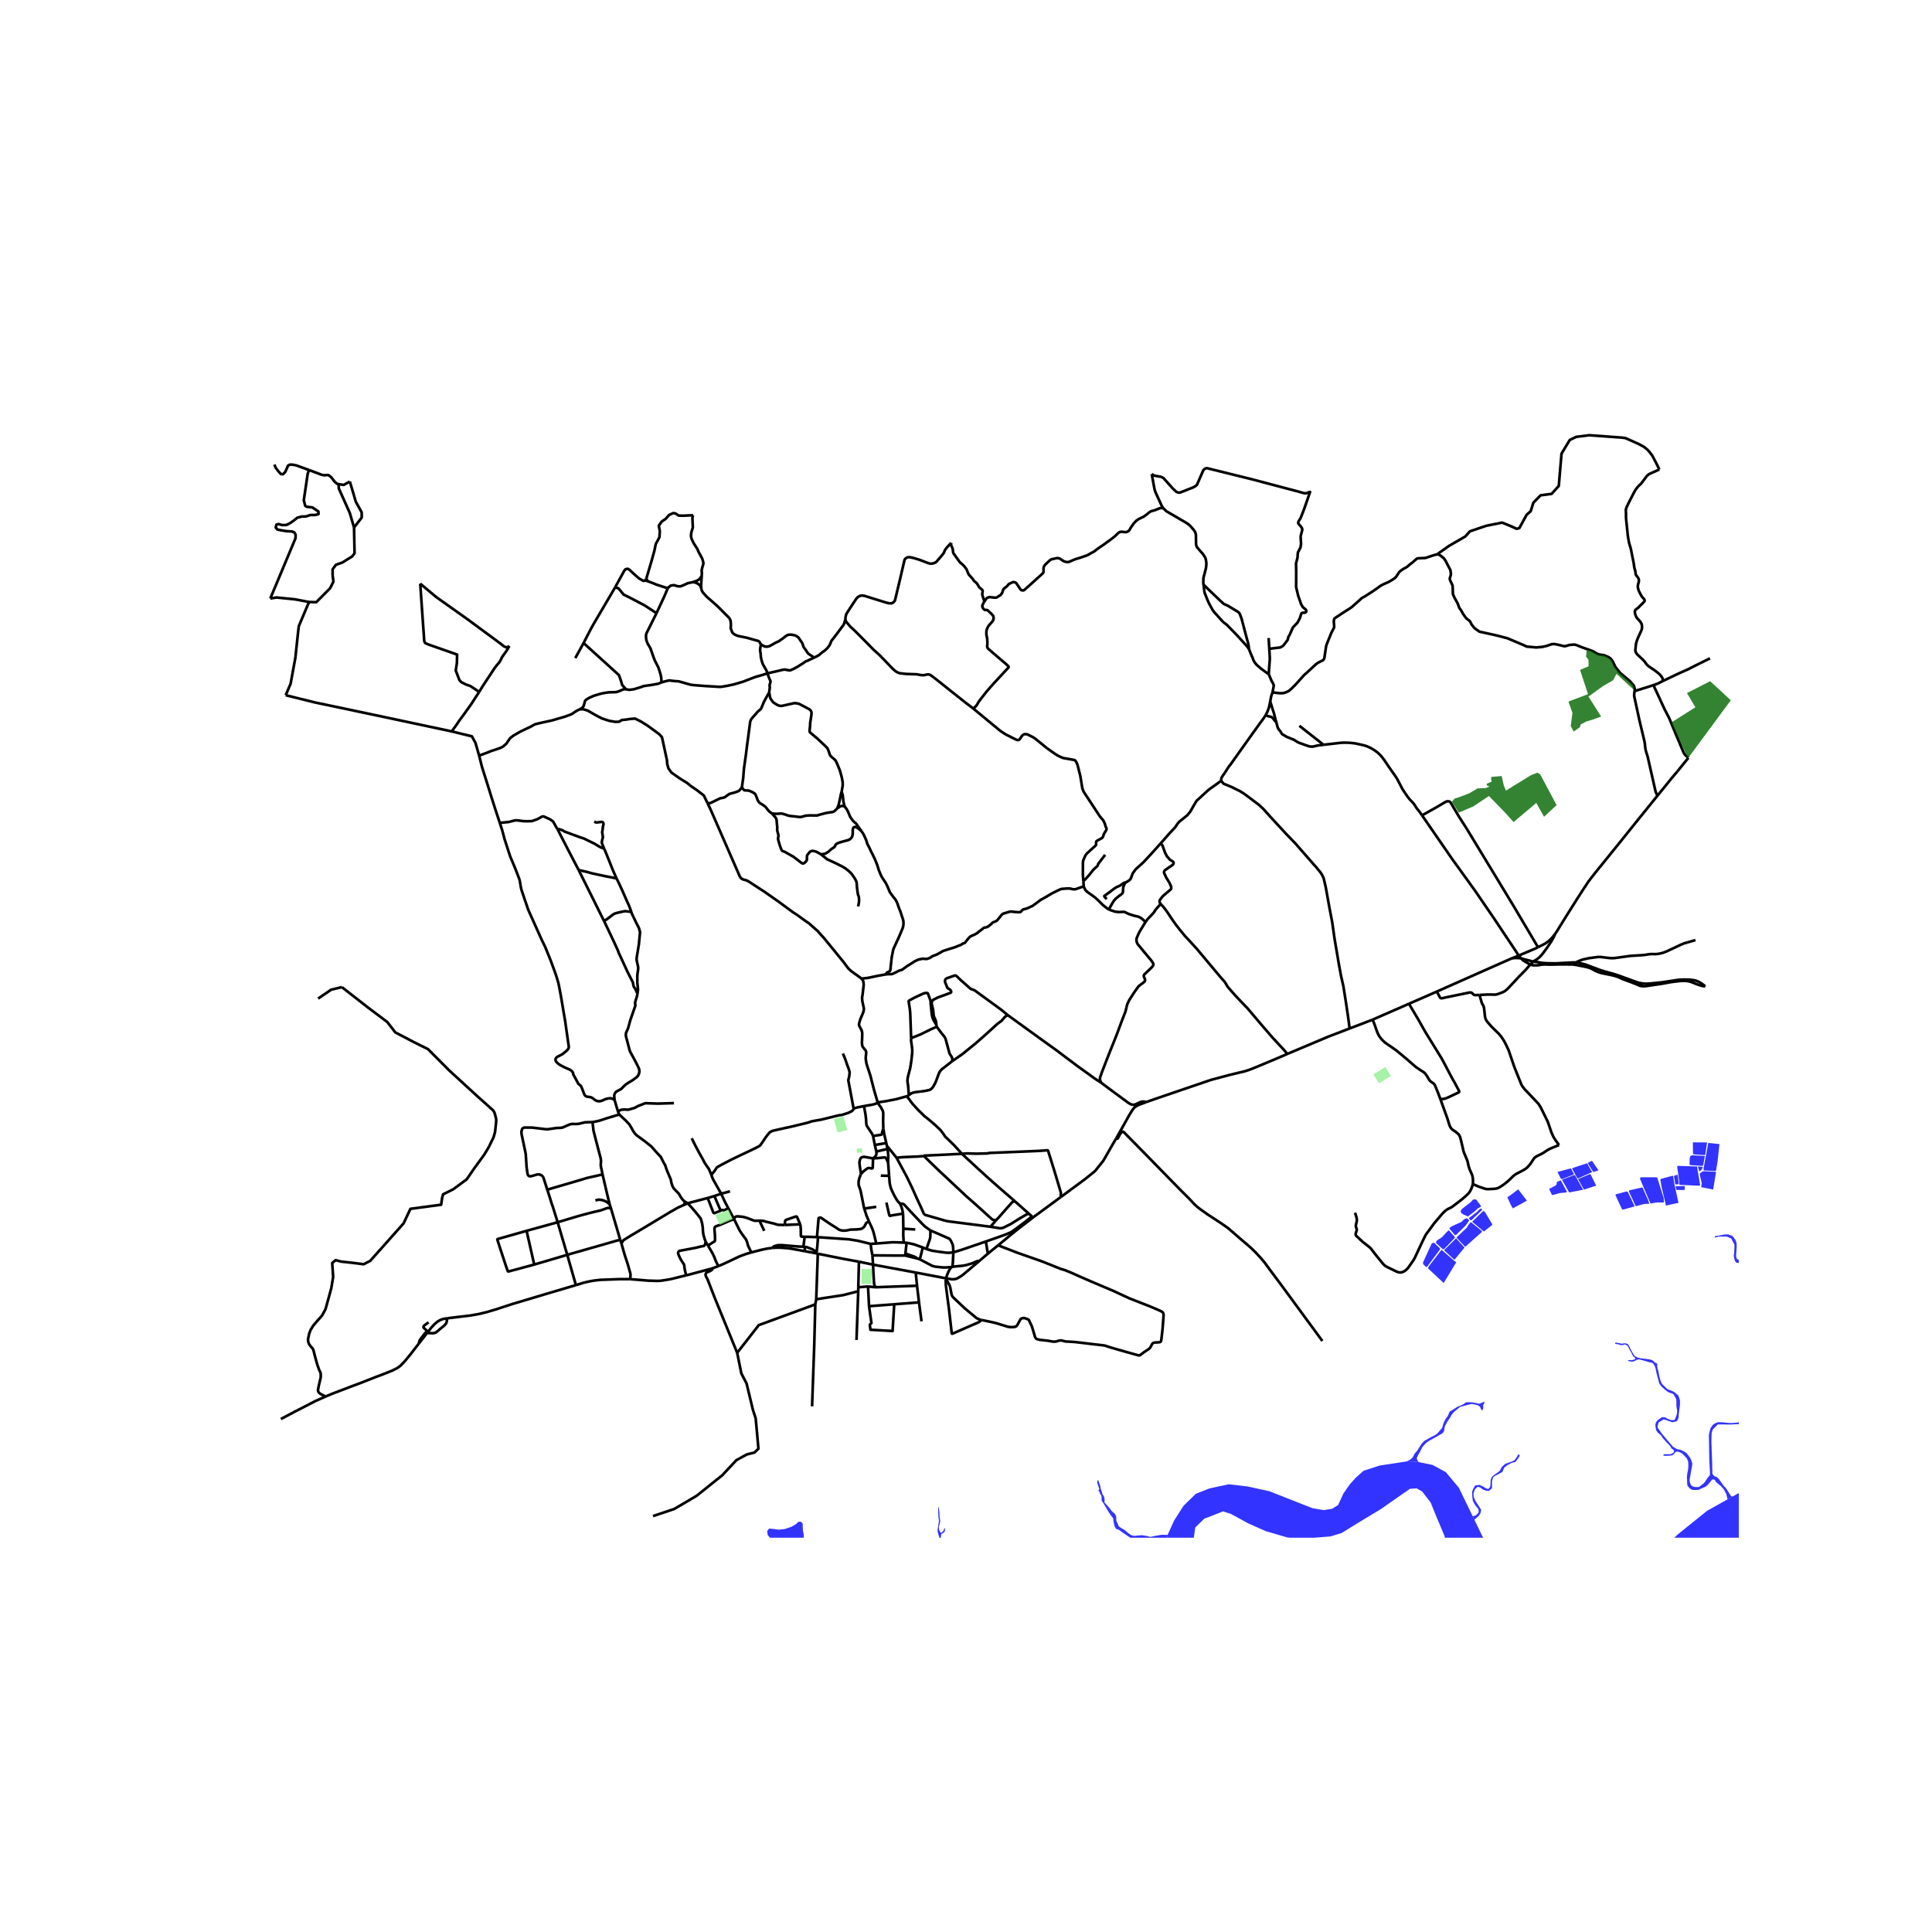 <svg xmlns="http://www.w3.org/2000/svg" width="960" height="960" viewBox="0 0 720 720"><defs><style>*{stroke-linejoin:round;stroke-linecap:butt}</style></defs><g id="figure_1"><path id="patch_1" d="M0 720h720V0H0z" style="fill:#fff"/><g id="axes_1"><path id="patch_2" d="M90 573.059h558V154.14H90z" style="fill:#fff"/><g id="LineCollection_1"><path d="m325.359 471.292-5.258-1.096M325.359 471.292l15.901 2.95M325.359 471.292l-.227-3.456M326.252 479.716l-.275-.582-.128-.27-.072-.324-.088-.847-.199-3.491-.131-2.91M304.287 467.087l-4.33-.8M304.287 467.087l.49.14M304.287 467.087l.05-.43M267.784 471.827l.414-.175 1.44-.633 1.937-.89 3.712-1.774.928-.376 1.954-.708 1.813-.527M287.843 465.058l-1.276.166-.884.135-2.113.45-3.588.935" clip-path="url(#p1a5c052a13)" style="fill:none;stroke:#000"/><path d="m273.572 454.33 1.946 3.99.295.499 1.052 1.552.925 1.22.151.205.12.213.35.847.263.966.072.278.152.38 1.084 2.264M267.784 471.827l-2.375.88M263.858 464.202l1.16 1.972.621 1.092.514 1.089.316.867.378.887.168.403.335.598.434.717M255.701 475.278l1.28-.316 8.428-2.255M274.726 504.154l-8.513-20.856-2.36-6.104-.262-.601-.108-.19-.14-.206-.279-.61-.1-.308-.027-.162.004-.14.028-.174.035-.118.096-.183.115-.138.132-.115.164-.11 1.212-.5.614-.438.051-.08.028-.107-.007-.307M214.626 478.933l2.787-.883 1.793-.412 1.037-.214 1.196-.198 2.344-.269 2.615-.095 4.464-.167 3.98.009" clip-path="url(#p1a5c052a13)" style="fill:none;stroke:#000"/><path d="m255.701 475.278-5.784 1.426-3.217.534-.905.091-.418.024-.498.004-3.38-.107-6.658-.546M231.58 463.387l1.212 4.228 1.172 3.579.869 3.079.128.554.015.42-.135 1.457M619.554 253.87l.08-.397.004-.284-.052-.353-.16-.328-.286-.452-.718-.807-.686-.594-1.044-.8-1.331-.902-.778-.523-.39-.309-.248-.217-.27-.301-.228-.293-.239-.333-.227-.316-.41-.475-.443-.468-.483-.46-.657-.593-.642-.59-.359-.396-.247-.368-.168-.34-.095-.337-.036-.408.051-.459.152-1.41.076-.573.18-.677.186-.542.308-.78 1.411-3.124.098-.475.022-.495-.012-.439-.084-.51-.124-.377-.231-.396-.283-.408-.55-.601-.399-.412-.25-.329-.2-.352-.256-.542-.183-.61-.08-.388-.02-.4.052-.285.148-.301.127-.162.212-.182.303-.182.41-.329.594-.582 1.583-1.607.143-.15.084-.195.004-.205-.052-.17-.111-.258-.276-.317-.366-.403-.167-.195-.156-.21-.323-.565-.47-.903-.184-.412-.171-.415-.168-.59-.087-.463-.016-.302.016-.387.083-.388.284-1.053.015-.444-.031-.34-.076-.282-.151-.292-.168-.242-.427-.526-.227-.31-.092-.236-.047-.313-.02-.274-.056-.316-.024-.226-.072-.32-.16-.476-.19-.83-.08-.674-.152-.99-.582-2.834-.247-1.275-.136-.74-.147-.594-.235-.733-.375-1.33-.215-1.187-.232-1.425-.095-1.038-.487-4.703-.08-.91-.007-.515.008-.745-.008-.736-.056-.483v-.388l.112-.451.199-.562 1.1-2.273 1.627-3.143.59-1.037.51-.677.47-.582.45-.444.527-.455.33-.416.798-1.053 1.18-1.576.526-.443.4-.261 3.682-1.655M535.838 206.379l4.221-2.977 5.98-3.453 1.737-1.931 6.107-2.075 5.916-1.188 2.966 1.204 2.456 1.108.988-.253 2.743-5.004 1.498-1.299.989-3.166 2.679-2.756 4.114-.538 2.679-2.946 1.02-12.035 3.062-5.1 2.423-1.171 4.88-.602 12.186.89 1.32.187 4.942 2.217 1.978 1.077 1.227 1.03.798.87.972 1.267 1.372 2.582 1.307 2.644M563.503 357.095l1.602-.61.853-.373M573.165 352.997l-.784.415-6.423 2.7M529.957 303.861l11.202 16.24 8.467 11.725 7.048 10.3 8.064 12.082 1.22 1.904M567.034 357.158l-.245-.143-.297-.236-.27-.293-.264-.374" clip-path="url(#p1a5c052a13)" style="fill:none;stroke:#000"/><path d="m493.251 277.559 6.266-.727 1.069-.063.47-.01.895.02 1.194.052 1.89.205 1.578.349 1.702.388.997.305 1.547.693 1.427.866 1.16.868.742.7.63.67 1.116 1.464 1.722 2.557 2.032 2.898.582.831.44.72.51.975.581 1.124.83 1.592.733 1.132 1.172 1.702.534.68.478.563.734.745.678.783.446.673.299.523.239.356.267.325.38.455.517.685.347.486.502.717" clip-path="url(#p1a5c052a13)" style="fill:none;stroke:#000"/><path d="m573.165 352.997-9.124-15.4-17.357-28.629-3.165-4.956-2.832-4.802-.214-.273-.232-.179-.27-.107-.232-.04-.384.02-.396.096-.355.172-3.25 1.922-5.397 3.04M433.496 189.356l1.132 1.14 7.678 4.481.685.491.311.261.287.27 1.412 1.639.167.277.247.395.104.349.088.333.08.34.04 3.246.047.507.143.467.152.372 2.24 2.574.606.926.32.578.135.467.159.966.032.412.024.396-.152 1.465-.606 2.415-.215.696-.128.745-.047 1.575.087.76M465.477 241.948l-.437-.675-.674-.8-3.141-3.484-3.955-4.07-.526-.427-.414-.285-.845-.777-2.982-3.309-.558-.76-.446-.792-.958-1.758-.59-1.33-1.004-2.533-.112-.476-.31-2.573" clip-path="url(#p1a5c052a13)" style="fill:none;stroke:#000"/><path d="m465.477 241.948-.09-.644-.096-.887-.247-1.108-.247-.824-1.045-3.919-1.052-4.014-.71-1.869-.135-.198-.128-.142-.143-.15-.208-.167-3.798-2.292-1.256-.546-.43-.29-1.328-1.207-6.04-5.792M433.496 189.356l-.303-.428-.35-.617-2.185-4.783-.271-.744-.192-.792-.98-5.32M473.027 241.783l4.024-.49.733-.345.55-.452 1.52-2.007.278-1.085.534-.945 1.073-2.427.287-.428 1.515-1.56.944-1.805.465-1.595.267-.222.161-.06.993-.043.375-.285.08-.443-.136-.317-.128-.158-1.029-.856-.613-1.021-1.117-3.198-.765-3.192-.008-.284.024-5.543-.055-3.048.542-2.123.135-1.923.98-1.9.2-1.33-.144-2.788.056-.293.55-2.145-.056-.539-.43-.697-.989-1.132-.047-.404.127-.396.782-1.243 1.267-3.246 2.256-6.48h-.16l-1.219.494-.924-.048-2.344-.664-17.118-4.53-16.743-4.14-.598.182-.582.475-.167.284-2.28 5.25-.622.562-.813.443-4.864 1.917-.558.023-.805-.26-1.451-1.37-3.396-3.81-.921-.462-2.452-.412-.996-.598M493.251 277.559l-9.018-7.08M475.608 269.103l.167.539.152.657.247.831.131.265.18.325.25.34.332.345.12.166.119.21.095.162.134.257.161.218.276.29.322.17.348.181.848.523 1.874.76.387.146.59.286.98.617.192.13.179.088.33.162.798.281 1.395.515 1.702.582.933.099.363-.016.267-.04.203-.047.957-.226.273-.061.228-.05 2.11-.25M579.472 348.165l-.734.925-.707.777-.85.795-.913.692-.747.463-2.356 1.18M325.367 423.354l-.12-.3-.1-.222-.123-.246-.096-.17-1.853-2.77-.128-.302-.064-.333-.048-.475-.095-1.551-.223-1.821-.096-.523-.112-.649-.319-1.785M327.14 411.003l-1.004.4-1.204.309-.43.063-.622.103-1.89.329" clip-path="url(#p1a5c052a13)" style="fill:none;stroke:#000"/><path d="m318.123 413.153.893-.313.4-.119 2.574-.514M321.105 364.699l.47.712.144.317.096.665.064.602-.415 3.594-.191 1.172.031.697.033.49.382 1.853.148.638.084.57-.096.677-.152.578-.319.808-.602 1.365-.187.48-.319 1.068-.103.428-.049.372.016.213.065.246.103.237.231.42.559 1.077.135.427.087.507.009.586-.048 1.757-.08 1.338.087.745.049.332.143.396.542.72.622.768.08.214.055.261.025.309-.025.325-.135 1.29-.016.578.064.452.024.237.135.823.111.515 1.372 4.212.088.309 1.292 5.051 1.427 4.873" clip-path="url(#p1a5c052a13)" style="fill:none;stroke:#000"/><path d="m329.213 420.658-.047-.427v-.57l-.056-1.766.016-.514v-.388l.032-1.513-.016-.831-.104-.499-.096-.3-.143-.23-.271-.467-.207-.468-.255-.34-.32-.396-.605-.946" clip-path="url(#p1a5c052a13)" style="fill:none;stroke:#000"/><path d="m337.92 408.545-3.772 1.045-.422.095-3.898.752-2.01.285-.307.08-.37.201M325.367 423.354l.65 3.353M329.213 420.658l-.23.57-.096.246-.088.284-.13.806-.038.103-.053.089-.106.081-.223.07-2.882.447M330.286 425.982l-4.27.725M330.286 425.982l.27 1.225M329.213 420.658l.288 1.9.785 3.424M326.016 426.707l.583 2.439M330.768 428.172l-4.17.974M330.768 428.172l-.212-.965M330.943 433.143l.088-2.533-.095-1.02-.04-.571-.128-.847M325.355 431.695l.542-.46.239-.206.151-.181.112-.159.143-.285.08-.475-.023-.783M320.762 437.617l.08-.348-.064-.444-.334-2.011-.144-1.298.004-.487.076-.384.064-.328.151-.393.227-.423.276-.17.406-.143.299-.047.2-.016.23.02 3.122.55M320.762 437.617l.475-.519.61-.621 1.02-.792.463-.289.143-.071.18-.028.262-.008.415.056.439.106.175.012.13-.051.1-.09.065-.124.116-3.503" clip-path="url(#p1a5c052a13)" style="fill:none;stroke:#000"/><path d="m330.943 433.143-.685-1.408-.136-.167-.159-.166-.231-.071-.208.015-2.567.262-1.602.087M346.753 458.558l-1.49-1.07-.623-.458-1.195-1.188-4.043-4.267-1.283-1.401-1.172-1.271-.231-.17-.263-.091-.327-.06-.742-.04" clip-path="url(#p1a5c052a13)" style="fill:none;stroke:#000"/><path d="m331.349 438.193.209 2.717.143.745.319 1.203.718 1.584.382.79.813 1.473.606.951.845.886M336.529 452.272l-.26-1.374-.247-.863-.084-.257-.131-.321-.423-.915M336.529 452.272l-4.139.664-.65.174-.107-.007-.087-.052-.08-.122-.1-.258-1.035-4.527M326.554 449.746l-4.476.657M320.762 437.617l-.255.823-.27.65-.272 1.282.016.95.08.538.606 1.679.813 3.974.43 2.201.168.69M323.88 455.284l-.933-2.197-.87-2.684M336.652 457.9l-.072-4.22-.051-1.408M341.105 458.192l-4.453-.291M345.254 465.47l1.252-3.611.128-.49.08-.737.04-2.074" clip-path="url(#p1a5c052a13)" style="fill:none;stroke:#000"/><path d="m355.292 466.712-.095-1.828-.08-.737-.224-.65-.63-1.313-.318-.404-.216-.174-.661-.301-3.365-1.48-2.95-1.267M336.78 463.087l-.168-2.985.04-2.201M304.463 461.033l.4.028M304.463 461.033l-4.57-.135M323.88 455.284l-.83.305-.199.158-.151.238-.542 1.069-.527.514-.294.214-.343.15-.2.072-1.554.174-1.97.051-.219.008-.163.023-1.471.314-1.073.05-.625-.062-.187-.036-.352-.087-.494-.182-.175-.111-.148-.107-1.399-.91-1.47-.907-3.445-2.357-.154-.071-.09-.014-.083-.003-.355.044-.107.03-.078.033-.078.062-.045.093-.596 6.994M367.403 462.678l.733 4.533M384.596 453.326l-2.803 2.223-2.782 2.083-1.579 1.14-.645.411-.479.237-.996.412-1.213.491-6.696 2.355M355.292 466.712l3.329-1.025 8.782-3.01M336.78 463.087l1.077.045M326.567 463.427l5.835-.46 1.723.016 2.654.104M337.857 463.132l-.438 4.044M343.899 464.907l-3.181-1.148-.989-.237-1.872-.39M326.567 463.427l-2.113.135M323.88 455.284l1.204 2.617.35 1.013.248.847.885 3.666M304.863 461.061l11.602.806.726.127 2.48.396 4.783 1.172M325.132 467.836l-.415-2.153-.263-2.121M343.899 464.907l1.355.562M343.899 464.907l-1.1 4.41M355.292 466.712l-1.38.158-1.155-.015-3.604-.467-.83-.143-1.028-.166-2.04-.61M354.943 472.115l.166-1.785.183-3.618M368.136 467.211l3.843-3.126M364.911 469.966l2.3-1.963.925-.792M304.777 467.227l-.597 16.963M320.1 470.196l-5.469-.998-9.854-1.97M337.34 467.911l-4.108-.01-8.1-.065M342.799 469.317l-1.037-.344M354.495 472.215l-1.962.134-1.235-.016-2.647-.277-.542-.11-.702-.206-4.608-2.423M337.34 467.911l.08-.735M337.34 467.911l4.422 1.062M320.1 470.196l-.244 9.536M352.518 476.387l2 .332.423.032.423-.016.63-.071.67-.214 1.147-.657.55-.356.67-.507 2.264-1.9 3.616-3.064M354.943 472.115l.915-.138 2.67-.249.69-.095.878-.182 1.917-.567.98-.375.953-.444.323-.087.228-.028h.167l.247.016M354.495 472.215l.448-.1" clip-path="url(#p1a5c052a13)" style="fill:none;stroke:#000"/><path d="m352.518 476.387.606-1.663.278-.673.383-.736.71-1.1M341.26 474.241l.493 4.929M352.518 476.387l-1.013-.19-10.245-1.956M352.518 476.387l-.074.502M319.856 479.732l3.631-.309M319.856 479.732l-.016 1.476M341.753 479.17l-15.5.546M341.753 479.17l.732 6.183M319.84 481.208l-.644 18.163M304.18 484.19l10.08-1.546 5.58-1.436M304.18 484.19l-.343 1.914M323.487 479.423l2.765.293M323.487 479.423l.38 7.364M342.485 485.353l-9.23.711M342.485 485.353l.938 7.073M323.867 486.787l9.388-.723M333.255 486.064l-.614 9.963-8.246-.468-.25-1.876.611-.633-.89-6.263M298.207 456.27l-5.748.237M292.46 456.507l.13-1.435.057-.178.04-.069.052-.058.123-.095.13-.075 3.497-1.213.144-.024h.136l.084.024.103.06.087.118 1.164 2.708" clip-path="url(#p1a5c052a13)" style="fill:none;stroke:#000"/><path d="m299.892 460.898-1.16-.034-.084-.032-.065-.04-.04-.057-.042-.083-.042-.169-.036-2.67-.128-1.187-.088-.356M337.92 408.545l.398-.158.383-.277M339.554 386.883l-.032.658v.197l.28 2.09.079.634.04.3.048.602v.349l-.064 1.14-.271 2.47-.422 2.692-.798 3.04-.16.76-.047.404-.025.396v.372l.256 1.79.263 3.333M354.933 395.406l-3.324 2.609-.614.451-.327.364-.263.341-.327.459-.455 1.156-.725 1.967-.414.978-.794 1.366-.43.518-.323.262-.2.142-.239.135-.147.063-1.978.4-3.169.388-.884.194-.411.143-.243.11-.965.658M587.183 358.69l-1.14.748M610.834 366.284l-.99-.319-4.306-1.559-2.543-.934-1.97-.61-2.917-.796-1.742-.538-5.481-2.063-2.053-.534-1.029-.186-.62-.055M571.423 358.357l1.387.174 2.034.32 1.586.116 3.265.047 6.418-.336 1.07.012M631.856 350.337l-2.655.772-1.555.431-1.24.519-5.429 2.551-1.347.497-.987.24-.769.144-.835.075-1.666-.028-.917.083-1.306.22-1.003.11-4.542.282-.97.133-5.055.696-.91.024-1.067-.071-3.118-.38-1.08.012-3.317.443-2.16.483-1.149.404-.511.224-1.085.489M635.498 367.585l-.409-.355-1.032-.77-.855-.502-1.199-.499-1.171-.238-1.42-.142-1.965-.028-1.327.052-1.176.13-5.497.832-3.134.324-1.566.163-1.495.047-1.044-.079-1.374-.236M611.904 367.521l-.095-.202-.164-.246-.216-.25-.217-.22-.378-.319M115.172 175.169l-.487 1.308-1.472 9.944.54 2.095.54.342 2.11.243 2.258 1.511.049.975-1.276.342h-1.767l-1.62.535-1.668.05-1.62.438-1.129.926-1.522 1.072-1.325.683-1.62.049-1.422-.39-.737.243-.245 1.073.638.731 1.423.292 1.767.292 2.258.147.883.39.442.828-.05 1.317-9.39 22.438M115.158 224.345l-5.246-.995-6.866-.69-2.315.383" clip-path="url(#p1a5c052a13)" style="fill:none;stroke:#000"/><path d="m131.94 196.57.191 9.617-.848 1.149-3.703 2.299-2.392.842-1.235 1.686v2.146l.309 2.451-1.234 2.452-5.17 5.21-2.7-.077" clip-path="url(#p1a5c052a13)" style="fill:none;stroke:#000"/><path d="m106.473 259.08 1.818-4.245 1.786-9.722.988-9.312.287-2.438 3.806-9.018M126.19 180.443l.078 1.608 4.089 9.119 1.583 5.4" clip-path="url(#p1a5c052a13)" style="fill:none;stroke:#000"/><path d="m130.38 179.475 2.222 7.516 2.18 3.923.033 1.947-2.875 3.71M115.172 175.169l4.804 1.805 1.01.162.832-.114.669.08.945.762 1.044 1.344.374.437.718.615.623.183M130.38 179.475l-2.287 1.232-1.902-.264M127.394 367.871l-4.001.964-4.85 3.311" clip-path="url(#p1a5c052a13)" style="fill:none;stroke:#000"/><path d="m121.321 520.454-1.778-.916-.545-.392-.25-.304-.145-.273-.117-.5.321-1.698.709-3.014.033-.903-.08-.803-.133-.358-.388-.75-.695-1.953-.836-3.014-.629-2.456-.254-.525-.789-.903-.515-.697-.348-.836-.1-1.036.428-2.065.535-1.421 1.03-1.673 1.658-1.925 1.51-1.673.777-1.368.588-1.129 1.364-4.9.816-3.04.673-4.085-.363-5.142 1.272-1.081 2.089.54 4.177.452 4.178.54 2.452-1.262 12.442-13.98 2.544-5.41 11.443-1.534.364-2.525.363-1.353 3.814-1.894 4.996-3.698 2.724-3.968 3.676-5.045.853-1.37 1.052-1.782 1.595-3.31.183-.474.152-.514.318-1.18.391-3.54.048-.807-.032-.554-.526-2.058-.335-.729-.35-.435-2.512-2.273-3.15-2.806-10.627-9.74-7.901-7.937-5.268-2.615-6.902-3.608-2.997-3.878-7.085-5.321-9.845-7.682M178.557 281.59l-1.33-4.652-1.354-2.52-7.526-1.847M178.567 257.842l-.432.699-.77 1.152-1.769 2.743-2.32 3.247-2.137 2.905-.199.293-.765 1.157-1.828 2.533M106.473 259.08l10.714 2.658 23.931 5.039 27.229 5.794M229.045 409.97l-.614-.412-.407-.158-.462-.103-.295-.008-.685.087-.662.166-.495.15-.676.332-.783.286-.534.096h-.319l-.638-.112-.287-.11-.327-.174-.837-.626-.406-.277-.24-.119-.334-.11-1.324-.19-.31-.135-.26-.163-.243-.28-.207-.428-.192-.467-.55-1.496-.398-.847-.216-.317-.478-.396-.295-.198-1.961-3.642-.04-.467-.343-.554-.327-.293-.279-.222-.327-.182-2.017-.887-1.69-.895-.606-.451-.343-.332-.303-.317-.215-.317-.096-.332-.008-.297.068-.23.183-.3.208-.246.346-.222.467-.221 1.288-.685 1.475-1.172.39-.428.303-.356.136-.253.096-.34-.025-.444-.087-.689-.072-.388-1.22-8.566-.478-2.748-1.028-6.135-.32-1.68-.35-1.884-.304-1.44-.765-2.581-.462-1.315-.447-1.25-1.148-3.136-2.08-5.13-1.212-2.486-1.005-2.225-4.138-9.224-.334-1.014-.782-2.264-1.228-3.642-.223-.744-.144-.633-.255-1.489-.095-.586-.112-.523-.207-.712-.63-1.631-.702-1.837-2.049-4.925-2.025-6.23-.159-.618-.766-2.842-.868-2.684M178.557 281.59l1.081 4.29 1.478 4.663 1.966 6.311 1.468 4.632 1.706 5.139M207.75 308.976l-.348-.537-1.143-2.044-.152-.262-.199-.15-.454-.332-.51-.325-2.13-.982-.234-.063-.184-.02-.227.02-.279.087-1.515.87-1.786.642-.295.087-.319.048-1.92.04-1.356-.072-.487-.087-1.45-.166-.695-.008-.318.063-.439.103-1.682.436-.335.039-.47.04-1.435.142-1.132.08M230.275 414.122l-.082-.256-1.148-3.896" clip-path="url(#p1a5c052a13)" style="fill:none;stroke:#000"/><path d="m237.575 370.328-.223 1.069-.31.966-.288.934-.056.317-.016.372.056.269.048.27-.02.201-.04.218-1.86 5.32-.774 2.882-.606 1.37-.168.356-.072.483-.016.372.072.586 1.236 4.687.104.357.167.522 1.328 2.441 1.248 2.357.59 1.211.207.531.11.855-.039.285-.12.57-.31.673-.232.293-.374.38-1.363 1.021-1.822 1.1-.746.507-.61.535-.59.602-.605.601-.196.127-1.104.554-.526.333-.228.178-.167.257-.167.344-.124.29-.076.391.152 1.655M255.215 447.806l-.347-.3-.303-.262-.339-.388-.601-.879-.463-.839-.207-.285-.207-.237-.598-.618-1.06-1.124-.312-.499-.151-.34-.136-.356-.247-.721-.072-.364-.071-.349-.112-.673-1.427-3.372-.136-.38-.103-.277-.431-1.283-.143-.261-.367-.602-.821-1.63-.191-.42-.232-.341-1.028-1.077-1.38-1.535-.693-.8-.24-.301-.326-.245-2.161-1.727-2.91-2.121-.733-.689-.287-.412-.383-.522-.2-.388-.19-.34-.144-.294-.965-1.607-.207-.206-.303-.3-.893-.958-.27-.238-.312-.285-1.69-1.591M230.275 414.122l.11.345.438.903" clip-path="url(#p1a5c052a13)" style="fill:none;stroke:#000"/><path d="m220.817 418.164.405-.065.68-.12 1.498-.337 2.567-.855 3.667-1.11 1.189-.307M256.287 448.416l-1.072-.61M256.287 448.416l7.447-1.95M256.287 448.416l-1.389.62M262.94 462.643l-.314-.863-.463-1.568-.095-.594-.112-.886-.032-.467.016-.396-.104-.808-.127-.91-.271-1.1-.136-.46-.191-.475-.303-.435-.223-.277-1.762-2.162-1.14-1.314-1.396-1.512M266.228 445.725l2.537-.856M266.228 445.725l-2.494.74M266.228 445.725l2.346 5.462M231.58 463.387l-.455-1.4M254.898 449.036l-2.175.971-.573.317-2.512 1.44-9.922 5.966-4.492 2.68-2.631 1.608-.295.253-.16.237-.175.285-.383.594M214.626 478.933l-3.231-11.296M166.594 491.315l1.208-.172 7.588-.91 2.995-.525 2.856-.69 3.57-1.05 6.285-2.053 11.672-3.484 9.822-2.913 2.036-.585M220.817 418.164l-2.647.088-.39.047-.391.103-1.515.372-1.084.11h-.574l-.877-.03-.479.07-.486.095-.398.174-2.265.975-.255.063-.31.063-1.866.08-.287.055-2.87.412-.28.007-.55-.031-4.935-.594-2.774-.024-.415.063-.303.174-.263.286-.16.49-.127.586.048.776 1.26 5.954.302 1.504.335 5.067.343 2.328.12.364.127.237.136.143.175.11.287.088h.216l.693-.134 1.722-.515.797-.064.423.127.518.245.264.198.374.507.279.784 1.22 3.832M207.82 455.497l-1.832-5.878-.446-1.235-.575-1.9-1.012-3.135" clip-path="url(#p1a5c052a13)" style="fill:none;stroke:#000"/><path d="m224.548 437.68-5.86 1.33-1.738.538-12.995 3.801M227.706 450.395l-.471-1.485M207.82 455.497l7.576-2.275 4.4-1.188 4.13-.982.272-.087 1.865-.68.327-.1.252-.029.262.021.802.218M231.125 461.987l-1.506-5.107-1.913-6.485M220.817 418.164l.335 3.001.12.586.853 3.34 1.722 6.556.071.499.056.451-.071.966-.009.436v.467l.654 3.214M227.235 448.91l-.534-2.062-2.153-9.168M211.395 467.637l-3.575-12.14M211.395 467.637l19.73-5.65M211.395 467.637l-12.305 3.63M207.82 455.497l-11.578 3.195M196.242 458.692l2.848 12.575M199.09 471.267l-9.474 2.55-.192.017-.075-.024-.064-.06-.08-.095-.71-2.034-2.04-6.207-1.094-3.375-.014-.08-.004-.068.018-.065.065-.067 10.816-3.067M303.837 486.104l-21.072 7.736-8.04 10.314M243.357 565.003l7.919-2.655 8.33-4.902 9.564-7.659 5.245-5.616 3.908-2.145 2.88-.715 1.44-1.43-.618-6.943-.411-4.392-1.029-3.165-2.365-9.804-1.954-3.778-1.54-7.645M302.639 524.086l.799-22.51.4-15.472M216.041 264.345l-.9.435-.678.388-.79.554-.438.293-.566.285-2.264.816-4.672 1.362-3.803.83-2.185.508-.622.245-.334.182-1.005.563-3.715 1.765-2.719 1.56-1.196.926-.247.317-.28.396-.808 1.2-.183.233-.264.245-.912.78-.255.142-.423.207-.523.241-2.013.685-1.143.36-1.746.709-2.8 1.019M233.262 256.863l-.454-.009-.305.014-.183.036-.288.109-1.52.657-.718.206-.271.055-.263.016-.534.016-1.778.04-1.507.205-1.514.301-2.616.784-1.69.744-1.052.634-.28.198-.23.34-.16.373-.128.64-.302.919-.295.467-.327.246-.32.19-.486.3M263.652 299.262l-1.373-2.825-2.593-1.995-2.14-1.449-1.458-1.19-2.853-1.771-3.014-2.125-1.103-1.546-.454-1.577-.13-1.577-1.49-6.886-.357-1.61-1.037-1.127-4.348-3.18-2.431-1.513-2.205-1.095-1.782.129-1.686.257-1.426.13-1.037.643-1.394.064-2.27-.386-2.69-.87-2.302-1.19-1.912-1.095-1.167-.676-1.62-.483-1.339.026M233.262 256.863l.798.15.247.048.518-.009 1.396-.19 2.917-.886.43-.198.487-.12 1.555-.236.725-.08.479-.087.737-.122 1.583-.29.303-.087 1.1-.459M286.022 250.928l-1.802.582-2.58.729-.916.336-3.787 1.468-3.532 1.034-2.408.507-1.742.296-.518.068-.546.028-5.071-.297-4.524-.345-.945-.118-.275-.052-.271-.052-.55-.165-3.234-.927-.259-.067-.255-.04-1.642-.11-1.048-.135-.582-.088-.188.016-.215.032-1.156.27-1.439.4" clip-path="url(#p1a5c052a13)" style="fill:none;stroke:#000"/><path d="m244.663 228.509-3.818 7.657-.12.984.144 1.416.436 1.175 1.114 1.92 1.008 2.908.6 1.573 1.32 2.575.768 2.383.288 1.312.134 1.885M354.463 202.31l-1.615 1.74-.318.44-.243.325-.164.27-.228.59-.107.237-.136.257-.239.3-.538.694-1.921 2.217-.323.23-.259.122-.355.13-.303.088-.319.063-.422.04-.387-.02-.546-.138-3.592-1.355-1.945-.573-1.2-.281-.303-.028-.363-.008-.291.031-.207.052-.231.091-.347.25-.247.213-.215.356-1.627 6.984-1.937 8.108-.208.317-.295.348-.31.237-.487.198-.406.024-.734-.071-.439-.12-.622-.165-3.54-1.101-4.304-1.338-.582-.087-.367-.032-.47.048-.55.182-.408.27-.334.269-.494.609-1.85 2.787-1.706 2.668-.136.436-.143.586-.14 1.163" clip-path="url(#p1a5c052a13)" style="fill:none;stroke:#000"/><path d="m362.698 264.044-2.933-2.233-4.226-3.35-6.96-5.542-1.778-1.33-.478-.198-.24-.04-.318-.023-.439.063-.916.222h-.638l-.479-.032-.287-.04-.725-.126-.303-.08-.399-.046-3.867-.128-2.335-.253-.893-.317-.367-.205-.407-.285-.645-.539-.367-.332-.415-.428-1.356-1.417-3.204-3.31-2.245-2.011-.494-.504-2.312-2.358-4.014-4.038-1.69-1.56-.503-.566-.969-1.176-.155-.249-.331-.65M303.438 245.07l1.579-.812.207-.135.203-.17 1.028-.885.168-.123.171-.115.335-.204.479-.388.757-.736.231-.309.51-.657.192-.372.104-.214.127-.34.271-.673.128-.23.438-.53 1.539-2.004 2.424-3.27.215-.38.111-.277.072-.348.283-.935M330.174 363.111l-2.906.527-3.715.776-2.448.285M263.652 299.262l1.202 2.506 10.863 24.888.168.245.127.167.175.23.4.3.446.166 1.195.333.24.11.773.452 3.556 2.32 1.905 1.22 5.497 3.85 5.342 3.936 1.467.938 3.201 2.312 1.216.823 3.368 2.961.535.65 1.785 1.963 7.256 8.891 1.737 2.328.622.602.59.522 3.787 2.724M403.87 330.321l-1.858.634-1.116.411-.479.048h-.334l-.598-.095-.694-.19-1.108-.016-1.547.12-.375.023-.51.126-.909.412-2.344 1.156-2.288 1.37-1.833 1.013-3.022 2.241-2.097.958-.925.261-.526.127-.263.166-.542.641-.192.12-.23.078-.288.024-1.212-.048-1.77-.19-.47.025-2.488.752-.295.221-.31.261-1.371 1.71-.272.318-.279.229-.956.388-.256.103-.263.166-.367.412-1.124.902-.215.12-.279.126-.327.126-.558.111-.319.064-.159.119-.574.506-.79.562-.9.768-.32.19-.78.428-.982.412-.518.293-.366.277-1.005 1.183-.642.82-.123.106-.192.088-.27.07-.2.068-.183.095-.264.206-.382.222-.726.265-.558.241-.9.349-3.102.974-1.228.412-.32.15-.31.222-1.754.95-1.387.522-.27.135-.384.23-.27.245-.447.198-.949.316h-.486l-.822-.079-.414.032-1.132.222-.407.126-1.092.507-.47.254-.495.356-1.93 1.187-2.008 1.45-.231.094-.2.048-.303.055-.526.206-.406.214-1.746.862-.343.112-.28.023-.462-.016-1.479.091" clip-path="url(#p1a5c052a13)" style="fill:none;stroke:#000"/><path d="m320.945 309.63.702 1.005.136.245.103.178.694 1.54.176.36.08.27.135.372.215.8.175.348.519.966.518 1.076.35.808.535 1.014.853 1.79.79 1.986.581 1.884.686 1.659.37.792 1.09 1.69.246.317.47.855.256.547.207.443.75 1.821.159.269.247.333.75 1.037.924 1.132.303.539.255.466.208.484.135.42.399 1.171.55 1.338.47 1.445.224.713.239.597.183.784.064.428v.791l-.032.404-.12.618-.104.411-.494 1.204-.845 2.027-2.025 4.394-.159.396-.104.435-.502 2.59-.466 4.306-.056.444-.064.15-.056.095-.075.071-.192.13-.215.14-.618.273-.068.047-.06.08-.055.11-.208.443M403.87 330.321l-.135-1.898M413.31 338.975l-.694-.435-1.579-1.243-1.762-1.734L408 334.39l-2.798-2.003-.558-.53-.168-.238-.167-.238-.438-1.06M413.31 338.975l.813.301.274.08 1.017.332.287.083 1.248.127.917-.032.717-.048.327.028.22.028.275.134 1.203.587 1.874.617.378.083 1.324.317.682.305.454.28.335.274.382.296.838.871" clip-path="url(#p1a5c052a13)" style="fill:none;stroke:#000"/><path d="m410.406 403.532-.366-.735-.071-.316-.048-.373v-.38l.112-.388.566-1.631 1.929-4.995 1.284-3.262.877-2.154 1.562-3.935 1.714-4.623 1.443-3.706.367-1.457.184-.815.15-.46.152-.42.526-1.084.255-.42 1.675-2.596 1.276-1.79.16-.229.318-.348 1.921-1.45.14-.17.084-.15.068-.182.035-.182v-.198l-.107-.376-.304-.67-.031-.186-.016-.193.024-.182.083-.186.14-.19 2.65-2.526.543-.657.112-.254.008-.3-.04-.261-.072-.175-.765-1.108-2.297-2.732-1.814-2.213-.825-.99-.127-.21-.14-.304-.087-.254-.1-.4-.04-.593.088-.483.43-1.053.55-1.172.567-.974 1.726-2.803M432.548 336.885l-1.033 1.12-.841 1.01-.132.186-.47.768-.148.178-.837.918-1.43 1.489-.28.384-.175.257-.327.443M419.44 328.975l-.199.238-.231.34-.215.539-.144.396-.08.467-.103 1.52-.072.214-.096.253-.446.349-.335.26-.367.262-1.252 1.006-.263.261-.558.641-.191.317-.375.601-.494.864-.439.768-.27.704M455.086 290.98l-4.616 3.317-1.714 1.544-2.775 2.55-.247.332-.574 1.005-1.626 2.803-1.092 1.314-2.954 2.38-.32.376-.267.293-.342.49-.28.428-.334.523-1.882 1.971-3.532 4.014M419.44 328.975l.192-.134.155-.095.395-.253.577-.36.244-.199.143-.154.148-.182.135-.273.706-1.825.207-.333.256-.34.605-.84.463-.419 1.929-1.75.55-.498 3.03-3.27 3.356-3.73M432.548 336.885l-.276-.42-.107-.253-.04-.27.047-.308.128-.3.989-1.307 3.022-2.59.11-.15.08-.284-.059-.539-.092-.289-.088-.222-.454-.993-1.184-1.908-.809-1.77-.008-.154.012-.218.048-.194.088-.17.183-.238 2.34-1.63.55-.353.187-.262.068-.106.036-.087.048-.167v-.122l-.028-.127-.04-.111-.064-.107-.096-.114-.103-.1-.1-.063-.757-.46-.12-.078-.084-.076-.25-.257-.495-.614-.08-.07-.091-.064-.072-.06-.06-.083-.721-1.37-.144-.395-.837-2.336-.088-.166-.135-.119-.47-.49M475.608 269.103l-.327-1.203-.486-1.988-.543-1.639-.869-2.874M471.71 266.474l.27-.546.303-.602.598-1.567.502-2.36M474.213 258.034l-.519 1.615-.31 1.75M455.086 290.98l.064-.983.606-1.021.486-.65 1.675-2.612.701-.863 3.93-5.534 3.97-5.566 2.903-4.038 1.483-2.011.805-1.228" clip-path="url(#p1a5c052a13)" style="fill:none;stroke:#000"/><path d="m475.608 269.103-.567-.57-.701-.903-.255-.269-.183-.119-.176-.079-1.26-.3-.254-.12-.208-.102-.295-.167M465.477 241.948l.683 1.732.646 1.456.16.46.159.443.406.72.4.531.397.49 1.715 1.474 2.782 2.019M474.213 258.034l.183-.863.263-1.417.024-.34-.04-.183-.088-.245-.223-.475-.144-.222-.279-.467-1.084-2.55" clip-path="url(#p1a5c052a13)" style="fill:none;stroke:#000"/><path d="m473.027 241.783.03.487.127 2.24.04.73-.016.672-.32 4.157-.063 1.204M472.785 237.757l.242 4.026M502.962 383.281l-.582-4.457-.813-5.44-.917-5.772-.87-3.871-.765-4.085-1.642-9.676-.909-6.369-.988-5.127-1.412-7.862-.701-3.032-.183-.522-.152-.325-.271-.578-.39-.642-.312-.459-.343-.435-.51-.578-.446-.578-.303-.388-.79-.84-6.744-7.727-3.652-3.8-5.772-6.239-2.783-3.112-.39-.34-1.108-1.038-3.995-3.016-1.658-1.22-1.46-.91-3.164-1.568-2.95-1.211-.9-1.085M479.75 392.762l15.375-6.48 7.837-3.001M511.496 380.009l-3.966 1.534-4.568 1.738M581.004 426.729l-2.446.971-.769.33-.809.415-.972.617-.798.543-.888.498-1.575.756-.53.353-.347.289-.291.336-1.248 1.912-.618.72-.694.733-.669.495-.825.49-2.356 1.224-.57.356-.542.42-1.83 1.77-1.539 1.286-1.228.83-.498.318-.564.283-.46.18-.58.125-.633.065-1.996.107-.473-.004-.51-.06-.475-.12-.887-.301-1.187-.39-2.305-1.001" clip-path="url(#p1a5c052a13)" style="fill:none;stroke:#000"/><path d="m504.995 451.95.558 1.822.058.392.034.417-.008.368-.052.355-.235.98-.064.407.004.369.09.38.146.35.068.238.02.259-.015.26-.321.998-.04.228-.016.209.023.224.077.18.139.195 2.332 2.192 2.587 2.035.295.268.304.336 1.534 2.005 2.834 3.507.47.491.463.388.979.533 3.177 1.535.287.117.47.15.431.072.429-.01.388-.073.494-.179.553-.287.504-.387.747-.755 1.049-1.488 1.048-1.512.51-.942 2.651-5.709 1.017-2.066.327-.645.354-.51.834-1.097 1.877-2.577 2.902-3.428.833-.88.797-.68.547-.368 1.267-.612.598-.384 1.687-1.284 1.686-1.303 1.379-1.18.865-.819.37-.388.563-.787.387-.81.346-.853.26-.922M536.802 409.63l2.551 7.074.8 2.545.183.47.223.428.289.412.468.453 1.114.749.614.467.401.384.295.332.197.385.211.464.14.458.467 1.922.382 1.622.228 1.11.422 1.16.969 2.275.21.661.218 1.071.22.86.264.796.642 1.441.288.654.117.374.11.552.066.495.057.934-.056 1.097M511.496 380.009l13.574-5.93M536.802 409.63l-.841-2.265-1.085-2.65-.22-.415-.187-.277-.237-.246-1.046-.75-.247-.21-.25-.315-.197-.285-.573-1.003-.409-.612-.319-.433-.25-.268-.501-.421-.969-.598-1.774-1.207-1.762-1.508-1.622-1.43-3.959-3.285-1.57-1.105-2.616-1.793-1.02-.966-.686-.796-.518-.752-.514-.978-.41-1.06-.782-2.265-.522-1.3-.22-.428M579.472 348.165l.676-1.015 3.481-5.617 3.95-6.267 2.58-4.01 1.826-2.756 2.2-2.85 8.754-10.815 7.702-9.588 7.036-8.701M625.031 287.583l-1.754 2.058-5.6 6.905" clip-path="url(#p1a5c052a13)" style="fill:none;stroke:#000"/><path d="m609.182 257.543-.112.602-.048.626-.007.625.143.697 1.818 8.377 1.076 4.505.686 2.85.247 1.211.127 1.441.176 1.046.215.784.295.902.24.8 2.805 12.335.144.618.167.451.523 1.133M629.216 282.394l-.178.228-4.007 4.96M104.667 528.833l4.86-2.576 8.097-4.169 3.697-1.634M156.086 500.7l-3.007 3.887-2.273 2.762-1.544 1.613-1.177.85-1.765.903-3.457 1.387-3.102 1.17-5.303 2.094-2.533.939-7.956 3.034-2.648 1.115M268.765 444.87l-2.998-5.305-.207-.492-.311-.76-.056-.276-.1-.262M257.794 424.205l1.316 2.676 1.491 2.803 1.291 2.288.598 1.171.295.475.367.57.455.666.39.499.108.154.068.115.92 2.153" clip-path="url(#p1a5c052a13)" style="fill:none;stroke:#000"/><path d="m318.123 413.153-.043.214-.303.411-.176.17-.255.206-.362.166-.61.301-.347.159-2.117.664-.323.08-.167.02-.24.028-.374.039-.192.028-.179.043-6.335 1.56-.31.067-.283.044-1.128.19-1.722.313-.276.063-.801.293-.47.158-5.964 1.441-6.712 1.48-.934.317-.518.3-.207.199-.327.333-.973 1.243-1.507 2.224-.47.69-.207.237-.216.205-1.323.713-3.137 1.512-2.75 1.29-3.345 1.608-3.747 1.964-1.42.795-.155.13-.124.132-.135.186-.642 1.017-1.204 1.39M314.121 392.616l.805 1.9.79 2.327.35.935.08.181.128.333.287 1.006.056.277.015.3-.183 1.402-.128.562-.095.3-.064.342v.269l1.961 10.403M273.572 454.33l-2.143-4.018M263.858 464.202l.458-.316.374-.242.415-.265.359-.253.49-.277.323-.234.104-.138.092-.261-.024-1.73-.196-2.439.02-.253.088-.349.184-.261.195-.142.306-.116.686-.24.41-.135.376-.147 3.32-1.437.714-.28 1.02-.357M283.028 454.9l-1.643.055-.422-.079-.478-.174-1.962-.768-1.291-.364-.582-.119-1.627-.143-.398-.006-.363.096-.211.123-.174.186-.125.182-.18.44M262.94 462.643l.918 1.56M255.701 475.278l-.49-2.042-.04-.261-.16-1.259-.047-.254-.096-.292-.622-.926-.63-1.03-.701-1.473-.207-.696.008-.206.063-.206.18-.285.163-.123.148-.067.937-.194 4.891-.914 2.165-.538.237-.034.476-.081.227-.042.134-.06.078-.053.137-.164.164-.251.095-.216.04-.184.058-.309.032-.475M271.429 450.312l-1.496.68-.112.035-.12.013-.131-.023-.181-.07-.118-.021-.12-.003-.127.042-.45.222M263.734 446.465l2.097 5.395.044.083.056.064.091.067.088.023.12-.01.125-.028 2.219-.872M284.805 458.692l-1.777-3.792M292.46 456.507l-2.28-.04-.2-.016-.215-.055-.786-.222-.47-.17-1.65-.384-1.272-.3-.83-.246-.27-.087-.263-.028-1.196-.06M272.05 443.966l-3.285.903M271.429 450.312l-1.34-2.553-1.324-2.89M156.086 500.7l3.07-3.934M159.712 492.782l-1.625 1.222-.234.305-.04.119-.013.134.015.102.045.09.24.26.639.587.216.196.12.17.007.079-.03.099-.088.11-.697.756-1.713 2.226-.275.602-.193.861M159.156 496.766l.403-.507 1.283-1.611 1.083-1.168 1.183-1.003.983-.551 1.15-.418 1.353-.193M159.156 496.766l.602.036.863.03.76.017.424-.053.675-.246 1.215-1.003.786-.679.829-.657.743-.738.317-.513.124-.465.1-1.18M261.366 219.214l-.08-.816.016-.68.223-3.223M258.313 192.016l-.16.428-.08.403-.031.412.11 2.265.049.99-.088.38-.143.435-.104.309-.223.768-.056.403-.064.777.008.363.04.23.072.317.263.713.622 1.259 1.116 1.742.223.34.518 1.235 1.196 2.154.184.459.096.309.103.364.08.337.047.198.016.154.02.202-.023.214-.395 1.353-.135.582-.049.23-.056.333.096.76-.04 1.06M258.16 216.962l1.53-.527.967-.6.532-.743.336-.597M303.438 245.07l-1.77-1.16-.39-.278-.248-.285-.439-.618-.175-.332-.71-.919-.263-.412-.103-.316-.056-.222-.183-.562-.096-.23-.12-.206-1.267-1.868-.566-.475-.455-.246-.287-.134-.31-.08-.471-.102-.407-.071-.502-.056-.59.047-.35.08-.415.15-.558.373-.877.704-1.404.99-.374.213-.4.19-.597.254-.255.159-1.857 1.052-.511.182-.462.08-.367.023-.327-.031-.415-.103-.366-.167-.949-.561M261.366 219.214l.04.356.072.317.103.269.295.554.519.594.916 1.029 4.106 3.598 4.194 4.225.263.34.127.19.096.23.144.404.071.364.08 1.433-.048.443-.023.222-.009.135.032.269.12.38.32.855.15.277.2.254.279.253.287.198.367.206.813.34.335.087 3.173.65 3.922 1.108.251.068.252.13.215.218.518.923M286.022 250.928l-.243-.708-.12-.254-.124-.234-.482-.862-.71-1.255-.1-.23-.111-.293-.171-.554-.104-.337-.064-.241-.215-.994-.052-.293-.004-.205-.071-.871.003-.19-.04-.155-.103-.527-.036-.487.004-.23.04-.415.028-.194.048-.23.151-1.036" clip-path="url(#p1a5c052a13)" style="fill:none;stroke:#000"/><path d="m286.022 250.928 2.754-.621 2.727-.642.598-.119.47-.008 1.515.286.335-.016.287-.072 1.084-.475 1.515-.839 1.95-1.231 1.008-.716.086-.042.117-.036.123-.025.152-.034.12-.045.546-.302 2.029-.922M286.651 258.078l.004-.234.06-.384.088-.586.068-.498.012-.23-.052-.447-.024-.206.032-.305.27-.978.029-.174v-.099l-.012-.127-.04-.115-.594-1.342-.06-.164-.123-.382-.05-.172-.237-.707M287.674 303.155l-.891-.648-.438-.459-.734-.942-.255-.332-.51-.428-.192-.15-1.53-.966-.224-.214-.43-.642-.112-.198-.08-.19-.08-.285-.621-1.567-.279-.341-.255-.206-.296-.174-.653-.356-1.02-.412-.216-.04-1.387-.063-.16-.087-.159-.15-.678-.883M286.651 258.078l-1.171 2.023-.837 1.572-.096.245-.837 2.019-.236.34-.207.194-.18.15-.215.187-.335.253-.203.208-.279.334-1.985 2.265-.247.428-.136.332-.12.427-.725 5.468-.51 3.82-.32 2.676-.78 5.55-.264 3.397-.494 3.456M263.652 299.262l.427.076.428-.033.126-.026.101-.034.132-.033.255-.119 2.97-1.447.187-.09.128-.06.275-.052.22-.027.597-.124.184-.05.135-.052.415-.163.334-.26 1.057-.765.175-.115.152-.063 1.83-.483 1.363-.495.16-.111.184-.112.222-.226.765-.976" clip-path="url(#p1a5c052a13)" style="fill:none;stroke:#000"/><path d="m313.655 295.065.148-.89.23-1.275.013-.147v-.974l-.009-.206-.027-.206-.184-1.092-.051-.257-.088-.389-.482-1.758-.276-.91-.769-1.872-.574-1.315-.124-.245-.124-.146-.45-.468-1.191-1.017-.136-.154-.116-.167-.108-.154-.087-.218-.622-1.762-.223-.475-.108-.181-.103-.107-.24-.274-.945-.91-2.543-2.368-2.44-2.043-.206-.205-.072-.19-.032-.27v-.285l.055-.388.144-1.614v-.262l-.008-.317.462-3.019.049-.476-.005-.495-.036-.202-.06-.186-.123-.237-.147-.207-.112-.142-.167-.142-.212-.155-2.846-1.516-1.085-.53-.206-.048-1.157-.166-.111-.004-.134.016-4.522 1-.63.033-.399-.071-.342-.096-.638-.296-1.129-.737-.175-.13-.163-.151-.861-1.235-.136-.388-.068-.257-.044-.21-.071-.365-.048-.411-.14-.653M313.655 295.065l.16.463.17.574.069.218.063.57.092.843.104 1.01.18.685.243 1.102" clip-path="url(#p1a5c052a13)" style="fill:none;stroke:#000"/><path d="m320.945 309.63-.717-1.026-.498-.67-.55-.846-.192-.21-.187-.15-.494-.436-.323-.297-.255-.297-.726-1.013-.115-.194-.136-.266-.681-1.666-.116-.202-.335-.665-.386-.555-.16-.221-.338-.386" clip-path="url(#p1a5c052a13)" style="fill:none;stroke:#000"/><path d="m312.004 301.249.913-.563.295-.19.24-.095.398-.055.39.032.496.152M312.004 301.249l.511-1.28.092-.387.446-1.936.335-1.71.267-.871M312.004 301.249l-.49.538-.67.586-.334.174-.295.071-1.802.261-1.053.222-1.929.515-.83.26-.334.033-.374-.008-2.13-.024-1.291.08-.247.031-.216.063-.837.246-.542.134-.374.048-.886-.064-1.17-.158-1.763-.174-.98-.222-.296-.119-.295-.118-1.204-.364-.39-.064-.32-.008-1.817.111-1.46-.144M305.963 318.388l-1.488-.845-.392-.167-.526-.166-.645-.11-.28.015-.23.056-.376.15-.326.261-.766.942-.12.246-.087.293-.016 1.282-.048.198-.191.388-.662.634-.334.182-.24.048-.23-.04-.312-.167-2.99-2.3-3.245-1.833-.27-.11-.307-.1-.272-.1-.147-.11-.184-.229-.454-1.148-.303-.91-.486-1.71-.072-.357-.008-.269.032-.245.056-.297.043-.202.028-.19-.016-.238-.08-.285-.342-1.322-.04-.317-.008-.324.008-.246.032-.53-.08-.539-.167-1.987-.104-.467-.087-.221-.128-.23-.191-.23-1.238-1.387M320.945 309.63l-.996-.796-.407-.293-.43-.262-.215-.08-.231-.038-.248.055-.255.119-.223.253-.151.507-.005 1.543-.055.599-.128.455-.072.174-.147.233-.239.278-.135.138-.136.139-.247.178-.43.21-1.914.53-1.503.42-.861.392-.191.107-.124.11-.115.135-.12.182-.224.435-.107.19-.187.21-1.069.71-.191.17-.861.775-.782.503-.334.178-.216.075-.215.06-1.218.164M319.806 337.82l.223-1.125.072-.42.04-.538v-.744l-.112-.911-.111-.261-.12-.27-.072-.269-.096-.561-.151-1.14-.112-.983-.103-1.464-.04-.317-.096-.309-.16-.38-.454-.807-1.06-1.544-.215-.254-.75-.752-1.18-.958-.374-.285-.575-.324-.382-.23-2.058-1.053-3.324-1.544-.319-.158-.223-.166-2.09-1.665M358.497 430l-2.998-3.277-3.26-3.151-.144-.19-.104-.19-.27-.428-.902-1.195-.27-.357-1.93-1.852-.383-.349-2.033-1.725-.318-.246-.392-.332-.916-.693-2.464-2.423-2.1-2.296-1.025-1.397-.163-.257-.905-1.097M378.309 447.755l-5.772-5-4.863-4.3-3.899-3.562-3.627-3.356-1.65-1.537" clip-path="url(#p1a5c052a13)" style="fill:none;stroke:#000"/><path d="m395.395 446.049-.096-.475.008-.182.016-.286.032-.356v-.293l-.989-3.325-1.642-5.463-1.953-6.223-.138-.542-.058-.093-.05-.067-.074-.038-.103-.02-.146.002-2.824.208-5.166.226-12.055.49-1.281.044-.162.012-.175.044-.152.04-.245.068-.241.03h-.158l-3.896.095-3.516-.1-1.834.155" clip-path="url(#p1a5c052a13)" style="fill:none;stroke:#000"/><path d="m344.174 430.697.144-.02 14.18-.677M385.01 453.68l10.385-7.631M385.01 453.68l-.414-.354M371.979 464.085l1.538-1.252 2.727-2.288 2.544-2.066 6.222-4.798M371.178 454.785l-.67-.115-.251-.04-.208-.043-.267-.143-1.398-1.238-3.684-3.365-4.72-4.165-4.832-4.528-4.982-4.655-5.992-5.796" clip-path="url(#p1a5c052a13)" style="fill:none;stroke:#000"/><path d="m334.114 431.46 2.55-.24 5.326-.214 1.726-.129.146-.037.099-.032.102-.045.111-.066M371.178 454.785l-2.053 2.387M378.309 447.755l-.31.012-.148.025-.116-.006-.155.048-.28.113-.593.635-4.373 4.972-1.156 1.231M383.368 452.275l-.983.428-.63.347-1.84 1.09-3.216 2.01-2.79 1.386-.583.135-.31.056h-.479l-3.412-.555M334.114 431.46l1.717 3.188 1.881 3.475.144.27 2.009 4.148 1.858 4.157 1.642 3.515.869 2.027.116.139.18.182.15.126.176.095 7.542 2.165.988.206 6.323.808 9.416 1.211M383.368 452.275l1.228 1.05M383.368 452.275l-5.059-4.52M330.556 427.207l.26.22.176.15 3.122 3.882M348.95 381.891l-.702-1.128-.263-.471-.155-.289-.192-.435-.135-.357-.247-1.1-.359-3.452-.032-.317-.06-1.203-.02-.214-.056-.166-.087-.23-.841-2.296-.072-.087-.092-.044-.127-.027-.343-.02-.212.004-.227.024-.14.036-.76.265-2.99 1.393-1.826.982-.171.13-.137.116-.048.06-.02.067-.008.074.4 2.545.08.618.119 1.472.327 9.042" clip-path="url(#p1a5c052a13)" style="fill:none;stroke:#000"/><path d="m349.104 382.639-1.908.824-4.23 2.066-3.412 1.354M410.406 403.532l-2.43-1.598-6.052-4.354-6.13-4.593-1.563-1.195-6.227-4.481-12.45-9.014M348.95 381.891l-.06-.716-.048-.293-.087-.372-.076-.242-.144-.356-.434-.978-.096-.237-.056-.278-.143-1.377-.056-.57-.072-.435-.478-2.051-.016-.245.055-.301.288-.57.207-.246.295-.15 1.53-.776 2.2-.784 2.27-.847.163-.06.12-.083.107-.11.056-.127v-.127l-.028-.166-.14-.305-.295-.3-.757-.472-.072-.051-.1-.107-.055-.119-.694-1.694-.103-.266-.037-.198-.02-.197.045-.464.096-.201.123-.16.338-.26.232-.091 2.675-.923.135-.039.136-.012.227.04.263.142 1.746 1.683 1.447 1.243 1.396 1.274.653.539.152.09.23.093 1.125.414 9.886 7.213 2.476 2.03" clip-path="url(#p1a5c052a13)" style="fill:none;stroke:#000"/><path d="m354.933 395.406 2.432-1.67 1.208-.836 2.902-2.355 2.08-1.687 3.333-2.92 4.728-4.3.355-.293.235-.15.32-.25.203-.134.408-.296.084-.079.096-.095.105-.112.782-.927.31-.313.164-.158.319-.237.558-.297M427.095 410.75l-.5-.179-.222-.043-.321-.007-.373.02-.435.104-.269.096-.205.064-1.746.82-.183.06-.283.011h-.231l-.292-.004-.21-.036-.328-.102-.406-.206-.662-.396-5.119-3.77-4.904-3.65M479.75 392.762l-1.264-1.508-2.592-2.787-1.73-1.861-4.265-4.956-5.026-5.93-2.297-2.38-2.396-2.545-2.52-2.881-.27-.389-.14-.233-.267-.444-.135-.249-.24-.388-.127-.174-.148-.226-1.447-1.619-4.329-5.162-4.52-5.407-2.336-2.55-2.01-2.153-1.877-2.277-1.614-2.066-1.132-1.596-.754-1.124-1.475-2.19-1.227-1.642-.168-.178-.151-.15-.745-.812" clip-path="url(#p1a5c052a13)" style="fill:none;stroke:#000"/><path d="m427.095 410.75.661-.242 4.018-1.41 7.925-2.706 11.588-3.951 6.71-1.79 5.955-1.44 1.3-.412 1.753-.658 9.145-3.816 3.6-1.563M403.735 328.423l-.176-2.48.016-4.481.056-.435.018-.11.045-.27.454-1.11.487-.95.319-.419 1.603-1.496 1.426-1.275.216-.221.215-.214.08-.23-.024-.57.016-.348.072-.214.111-.166.415-.254 1.522-.835.164-.142.128-.131.087-.131.092-.194.071-.245.112-.333.168-.428.757-1.258.143-.333.04-.237-.056-.293-.239-.491-.12-.373-.23-.823-.423-.898-.1-.19-.139-.246-.662-.756-.534-.633-6.06-9.217-.207-.57-.239-.617-.781-4.735-1.013-3.975-.366-.918-.256-.404-.18-.267-.135-.123-.195-.125-.47-.118-3.66-.634-.454-.15-1.156-.523-.606-.316-.606-.364-1.029-.713-.996-.704-1.347-.959-4.345-3.531-.734-.483-2.073-1.045-.278-.071-.559-.072-.43.072-.28.11-.278.19-.264.278-.844 1.25-.264.207-.207.079-.28.016-.413-.064-.519-.238-3.46-1.741-.614-.38-1.427-.934-10.142-8.377M366.683 224.404l-.548 1.132-.028.127-.02.138-.004.131.012.139.16.415.047.13.132.207.403.356.123.08.088.043.163.035.594-.004.096.028.096.044.1.063 1.215 1.132.746.804.075.146.092.218.08.63-.056.376-.104.34-.446.657-1.204 1.346-.136.238-.183.277-.223.475-.176.396-.111.38-.056.404-.016.372.008.902.135.594.065.356.07.317.04.42.073 1.386-.088 1.148.016.269.032.134.112.285.159.246 1.746 1.52 3.779 3.239 1.1.91.9.861.1.137.032.094.016.082.005.079-.037.1-5.409 5.828-1.451 1.631-1.475 1.71-2.05 2.637-.493.642-.359.514-.263.499-.343.554-.407.507-.909.784M225.07 343.165l.28.548 3.591 7.574 1.388 3.048.199.602.183.443.191.396 2.926 6.342 1.715 3.389.071.158.076.138.167.313.037.25.187.922.04.174.047.178.164.293.359.495.884 1.9M235.263 339.815l.144.49.183.436.327.68 1.451 3.01.702 1.314.223.775.24.887-.447 4.513-.797 4.909-.048.49.032.571.494 2.233.08.554-.08.95-.207 1.362-.048.728v2.518l.191 1.868.064.76-.192 1.465M229.754 327.345l.862 1.71 1.267 2.747 1.643 3.769.893 1.955.446 1.156.398 1.133" clip-path="url(#p1a5c052a13)" style="fill:none;stroke:#000"/><path d="m225.07 343.165.985-.508 2.544-1.932.382-.206.406-.15 1.165-.317 1.866-.396.374-.07.303-.025.303.047 1.865.207M225.09 316.193l.431.914 1.547 3.817 1.291 3.262 1.395 3.159M215.655 324.245l2.962.661 2.124.592 4.665.994 4.348.853M225.09 316.193l-.263-.685-.55-1.346v-.277l.048-.293.056-.396.247-.895.048-.277-.016-.277-.135-.815-.12-.808.048-.285.063-.237.152-1.29.032-.294.175-.689.032-.34-.064-.222-.072-.182-.11-.127-.16-.103-.303-.071-1.85.23-.295-.04-.215-.095-.399-.182M215.655 324.245l-4.043-7.76-3.862-7.51" clip-path="url(#p1a5c052a13)" style="fill:none;stroke:#000"/><path d="m225.09 316.193-.864-.268-.214-.087-.15-.053-.765-.42-1.682-1.029-.247-.095-2.95-1.457-.462-.221-.45-.17-.942-.294-5.537-2.043-.286-.098-.22-.12-.71-.415-.215-.087-.775-.265-.131-.022-.13-.022-.14-.011-.47-.04M225.07 343.165l-4.867-9.803-4.548-9.117M349.104 382.639l1.564 2.122 1.271 1.584.1.139.072.13.088.182.239.55 1.363 5.056.096.226.06.13.626.99.127.214.056.138.072.218.044.213.051.875M349.104 382.639l-.154-.748M415.957 424.283l.306.057.108.012.103-.028.08-.072.981-1.809.131-.158.466-.423.12-.076.176-.02.131.016.152.056.167.127.67.697 7.41 7.544 3.652 3.737 9.177 9.398 3.531 3.515 1.818 1.956 1.22 1.084.454.372 3.158 2.265 4.967 3.246 2.48 1.726.461.364.375.309 1.563 1.37 2.83 2.454 2.05 1.725 1.865 1.647 1.538 1.536 1.898 2.074 1.327 1.572 1.806 2.482 4.074 5.447 15.6 21.252M637.27 245.342l-1.356.673-2.965 1.45-1.874.95-1.89.965-3.348 1.489-4.062 1.928-2.22 1.072M616.672 255.164l.75-.273.578-.23.685-.348.87-.444M581.004 426.729l-1.337-1.835-.717-1.172-.758-1.639-1.387-4.061-2.663-5.408-.822-1.282-5.25-5.543-.82-1.096-.307-.582-2.671-6.674-2.001-5.914-.928-2.008-.787-1.531-1.036-1.584-1.028-1.211-2.56-2.494-1.57-1.813-.383-.487-.311-.637-.2-.602-.085-.576-.281-2.605-.078-.522-.143-.467-.198-.39-.354-.57-.195-.575-.762-2.656M570.287 359.458l-1.894 2.177-2.22 2.233-4.122 4.425-.807.74-.405.295-.358.212-.383.206-1.706.645-.574.175-.458.087-.49.018-.447-.009-.987-.031-1.194.002-2.87.162" clip-path="url(#p1a5c052a13)" style="fill:none;stroke:#000"/><path d="m535.443 369.538.77 1.376.406.793.186.206.234.095.304.018.383-.062.992-.24 8.883-1.83.255-.026.247.009.31.09.264.206.38.378.194.157.219.096.273.047 1.629-.056M570.287 359.458l1.136-1.1M586.043 359.438l-2.274-.032-2.484-.004-3.456.075-2.113-.055-.631.02-.76.075-.972.174-.788.061-.793.006-.786-.098-.699-.202M567.034 357.158l.074.187.118.185.16.16.102.089.238.2 1.923 1.146.638.333M567.034 357.158l.722.261.77.198 2.897.74M579.472 348.165l-.35.85-.292.562-.722 1.27-1.523 2.288-1.618 2.206-.638.748-.622.633-.723.62-.588.39-.685.404-.288.221M616.672 255.164l-2.974.978-4.516 1.401M535.838 206.379l.53.46.462.181 1.267 1.061.694 1.014.566 1.172 1.144 2.133.204 1.33-.056.682-.387 1.195.155.653.898 1.897.063.74.076 2.478.554 1.291 1.232 2.236.586 1.628.626.847.49.843.311.602 1.144 1.56.65.538.562.396.358.497.475.94.917 1.164.39.36 1.503 1.052.315.116 5.756 1.267 1.607.396 1.897.515.834.198 6.25 2.636 1.015.505 3.625.318 2.205-.197 1.59-.357 2.01-.673.896-.04 1.18.206 2.492.602.584-.051 1.341-.404 1.559-.147.514.024.574.158 2.185.875 3.785 1.339 2.042 1.165.597.139 1.723.276 1.59.672.743.499.825 1.037 1.052 2.217 1.746 2.17 3.54 2.953 1.567 1.793.339 1.1-.048.907" clip-path="url(#p1a5c052a13)" style="fill:none;stroke:#000"/><path d="m629.216 282.394-1.047-.884-.367-.444-.227-.316-.256-.543-1.363-3.25-2.352-5.59-1.124-2.739-.502-1.156-.638-1.235-.9-1.718-1.189-2.55-2.08-4.529-.55-1.124-.14-.336-.032-.218v-.187l.067-.193.156-.218M535.838 206.379l-.467.305-.467.071-.342.083-2.121.689-.742.273-.422.11-.335.057-.39.003-1.105.044-.964.053-.26.05-.241.12-.353.282-.964.86-.59.476-.371.257-.315.265-.853.737-.29.218-.264.17-.538.261-.846.499-.797.594-.446.466-.423.65-.407.65-.406.538-.558.443-.638.436-.869.53-.909.476-1.06.45-.93.443-.665.381-.526.364-.773.578-1.738 1.196-1.921 1.227-.997.634-.644.32-.351.228-.313.267-.605.562-1.428 1.283-1.459 1.267-.661.479-1.77 1.112-3.764 2.47-.183.167-.112.245-.111.293-.072.562.144 1.71-.008.428-.112.34-.9 1.71-1.795 4.45-.135.436-.088.404-.614 4.157-.112.308-.143.262-.287.3-1.762.864-.502.348-.478.388-3.413 3.159-.825.713-3.32 3.689-1.16 1.156-.61.542-.519.472-.439.257-.354.135-.518.241-.311.107-.563.139-.542.051h-.805l-2.678-.305M415.957 424.283l-1.436 2.44-3.125 5.463-.359.562-2.511 3.127-.255.317-.43.435-3.422 2.756-9.024 6.666M299.958 466.288l-4.05-.747-.909-.17-1.38-.195-2.067-.162-1.325-.06-1.307.032-1.077.072" clip-path="url(#p1a5c052a13)" style="fill:none;stroke:#000"/><path d="m299.396 464.613-1.619-.054-4.692-.388-1.77-.155-1.212.028-.255.02-.215.043-1.044.31-.144.067-.203.122-.399.452M427.095 410.75l-1.468.534-1.037.38-.502.222-1.235.744-.598.72-.28.404-.382.587-.693 1.143-3.166 5.635-1.777 3.164M240.855 215.679l2.046-6.945.937-3.347.561-2.696.75-1.348.608-1.162.14-2.231-.375-2.046 1.077-1.534 1.498-1.022 1.264-1.441 1.544-.698.843.14 1.17.79 1.638.047 3.757-.17M258.16 216.962l1.024.12 1.023.539.723.598.436.995M221.886 447.418l.837-.284.438-.044.486.016.495.067.666.178.665.25.582.312.45.309.467.396.263.292M366.683 224.404l.082-.202.016-.107v-.186l-.654-2.027-.056-.325-.008-.237.048-.293.088-.65-.016-.308-.08-.158-.08-.112-.997-.855-.135-.158-.095-.142-.567-.966-.095-.135-.136-.182-.111-.12-.87-.727-.143-.182-.12-.174-.183-.286-.223-.308-.128-.12-1.147-1.298-.224-.372-.112-.293-.514-1.255-.071-.115-.088-.134-.522-.7-.072-.092-.303-.356-.247-.254-.247-.221-.73-.606-.135-.123-.168-.178-2.077-2.91-.223-.324-.104-.23-.04-.214-.16-1.235-.04-.15-.055-.127-.43-.934-.064-.198-.016-.198.032-.616M366.683 224.404l.967-1.398.139-.134.175-.099.582-.206.156-.028.168-.012.829.091.972.111.291-.004.244-.023.25-.064 1.392-.87.167-.187.427-.558.414-1.227.064-.15.096-.155.267-.246 1.013-.792.12-.146.43-.507.131-.138.144-.095 1.264-.582.19-.044.232-.004.22.016.426.174.131.076.12.075.57.835.805 1.22.391.506.255.11.263.064.24.024.135-.031.358-.12 1.428-1.29 2.192-1.947 1.994-1.83.749-.66.578-.52.115-.186.06-.182.052-.19.008-1.42.08-.325.104-.262.119-.23.486-.577 1.65-1.536.208-.135.287-.15 1.937-.436.343-.016.295.024.526.15 1.475.959.423.174.399.095.278.063.582.008.44-.127 1.968-.847.686-.222 1.459-.451 2.288-.784.343-.119 1.459-.855.924-.467 1.52-1.168.71-.49 1.175-.784 2.503-1.81 1.81-1.39 1.056-1.005.53-.483.475-.202.215-.067.204-.032.155.008.24.02.546.067.641.072.323-.052.331-.099.526-.324.128-.116.136-.174.127-.178.339-.649 1.108-1.591.41-.464.622-.64.244-.167.558-.396 2.013-.982.239-.198.9-.65.2-.174.343-.296.69-.503.259-.13.243-.08 1.188-.317 1.714-.697.171-.047.251-.063.997.012M217.482 239.642l13.188 11.962.81 2.318.389 1.351 1.393 1.59M412.416 335.096l-.853-.99-.023-.103.007-.075.048-.067 2.093-1.517 1.51-1.16.738-.474.132-.084 1.112-.494.16-.064.1-.063 1.008-.713.319-.202.155-.08.144-.056.11-.022.136.002.128.041M254.898 449.036l.225-.612.044-.245.048-.373M299.958 466.288l-.07-1.61M299.888 464.677l-.492-.064M304.337 466.658l-.995-.714-.542-.332-1.682-.665-.383-.143-.24-.047-.607-.08M299.396 464.613l.496-3.715M304.863 461.061l-.293 3.569-.233 2.028M330.943 433.143l.065.61.34 4.44" clip-path="url(#p1a5c052a13)" style="fill:none;stroke:#000"/><path d="m328.256 438.1.214.028.142.012 2.737.053M371.979 464.085l1.937.759 5.278 2.042 9.137 3.207 6.825 2.731 1.765.542 2.488 1.018 2.806 1.259 4.397 1.923 8.34 3.532 5.82 2.707 8.004 3.151 2.854 1.211 1.316.618.184.135.238.221.128.262.095.34.049.356-.4 5.344-.477 4.03-.112.316-.12.238-.24.135-.206.063-1.898.11-.35.127-.271.167-.184.23-.773 1.424-.175.167-.184.205-1.722 1.148-.303.198-1.284.99-.271.12-.19.023-.248-.048-.502-.135-4.744-1.322-5.063-1.456-1.937-.634-.423-.118-4.464-.515-6.434-.768-3.6-.214-1.535-.384-.203.004-.152-.004-.856.17-.774.238-.646.04-.287.008-.327-.024-1.794-.325-3.045-.333-1.085-.292-.262-.198-.192-.238-.151-.293-.096-.285-1.084-3.634-1.02-2.184-.168-.301-.248-.159-.27-.143-.981-.347-.502-.048-.407.08-.367.118-.223.166-.135.182-1.053 1.94-.454.593-.351.143-.359.11-1.323.064-1.053-.126-4.943-1.505-4.883-1.034" clip-path="url(#p1a5c052a13)" style="fill:none;stroke:#000"/><path d="m352.444 476.89.24.21.097.094.175.222.247.333.232.411.199.38.303.65.096.285.095.316.487 2.597.15.404.192.356.558.641 4.218 3.95 4.194 3.477.685.332.574.237.65.138" clip-path="url(#p1a5c052a13)" style="fill:none;stroke:#000"/><path d="m352.444 476.89.05 2.086.614 4.821.533 3.959 1.053 9.183.064.08.128.023.207-.063 5.126-2.256 4.114-1.79.463-.213 1.04-.797M403.735 328.423l1.044-1.078 1.171-1.315 1.404-1.765.27-.31 1.26-1.131.144-.19.08-.159.135-.412.104-.23.2-.268 1.195-1.552 1.124-1.457M230.275 414.122l1.122-.478.168-.056 1.092-.118 1.283.086.247-.007.2-.056 2.168-.633 1.172-.642 1.937-.771.614-.25.152-.051.104-.012 1.662.052 3.042.098.223-.004 5.696-.178M337.42 467.176l3.15 1.064.475.206.307.186.41.34M525.07 374.079l10.373-4.54M536.802 409.63l.536-.024.516-.052.48-.1.539-.147 1.322-.58 3.275-1.55.174-.096.103-.084.042-.076.02-.1-.011-.097-.047-.16-1.651-3.114-.758-1.279-3.348-6.369-.781-1.43-6.02-9.761-2.77-4.913-3.353-5.619M535.443 369.538l28.06-12.443M563.503 357.095l.882-.056.787-.022.846.04 1.016.1M611.904 367.521l-.458-.075-.446-.138-1.148-.503-2.257-.871-2.981-1.093-1.5-.704-1.291-.424-1.65-.4-2.925-.586-.79-.194-.862-.28-.67-.297-.601-.277-1.278-.695-.602-.254-.805-.235-.83-.204-3.517-.695-.632-.1-.618-.058M635.498 367.585l-.732-.07-.508-.114-.664-.176-1.483-.515-1.032-.441-1.017-.373-.743-.193-.871-.141-1.156-.024-1.06.036-2.32.273-1.336.182-3.253.594-5.553.82-.672.066-.779.034-.415-.022M102.26 173.12l.472 1.198 1.01 1.312.962 1.036.75.08.881-.906 1.01-2.331.653-.34.929-.017 1.467.276 4.778 1.741M189.832 240.74l-.481.299-.584.225-.907-.354-1.557-1.223-12.058-8.89-11.702-8.306-5.937-4.976M178.567 257.842l-3.32-2.206-1.503-.497-1.824-.924-.716-.782-1.36-3.553.43-2.772.072-3.169-10.806-3.802-1.11-.497-.321-.711-.573-8.012-.93-13.402M189.832 240.74l-.292.493-.805 1.37-1.475 2.066-.263.444-.135.269-.16.364-.223.435-.183.309-.271.396-.654.753-.965 1.227-2.886 4.362-1.61 2.439-1.343 2.175M240.855 215.679l.565.923M240.855 215.679l-.406.655M241.42 216.602l-.97-.268M248.973 218.996l-.662.06-3.705-1.196-.904-.39-2.282-.868M229.248 218.883l3.407-6.215.531-.576.797-.12.677.432 1.087 1.032 1.063.96 1.378 1.2 1.618.887.643-.149M258.16 216.962l-1.898.39-1.295.628-1.355.538-1.025-.03-1.445-.419-1.145.15-1.024.777" clip-path="url(#p1a5c052a13)" style="fill:none;stroke:#000"/><path d="m244.663 228.509 2.923-6.287 1.039-2.471.348-.755M217.482 239.642l2.681-5.202 1.208-2.16 7.877-13.397M244.663 228.509l-4.566-2.976-5.896-3.07-1.788-.865-1.908-2.327-1.257-.388M214.39 245.257l1.326-2.409 1.766-3.206" clip-path="url(#p1a5c052a13)" style="fill:none;stroke:#000"/></g><g id="PatchCollection_1"><path d="m154.751 694.818 4.21-4.497 2.487-5.383-.383-3.103.037-2.707 2.227-3.785 2.843-2.074 3.919-1.377 7.191-1.52 17.077-2.977 10.97-2.311 12.247-1.299 7.016-1.71 10.428.032 13.745 4.465 18.943 8.708 3.257-.174 3.057-.744 1.44-1.884.542-.444.702-.475 5.516-3.071 1.18-1.362v-1.266l-.637-1.14-1.34-1.615-1.466-1.33-.32-.57v-1.362l-.223-.76-.35-.57-.26-.712-1.941-.586-4.437.933-5.166-1.963-5.103-2.533-4.337-4.243-1.431-3.024-1.248-4.64.228-8.533 1.366-3.753 2.615-5.257 2.907-3.784 2.169-4.306 4.81-5.463 2.907-2.58 5.23-1.331 4.939-.712 6.059.38 5.203 1.979 6.15 3.467 6.096 4.26 3.663 3.53 2.65 3.69 5.067 3.34 7.845 1.583 3.8-.49 6.405-1.853 12.857-3.974.41-.903 2.651-1.44 3.635.506 2.197-.775 4.437-4.291 4.365-2.233 4.883-2.01 6.342.174 6.57.57 4.656 1.647 5.102 3.8 6.542 4.068 10.232 4.038 6.67 1.03 7.298.047 5.74-1.9 5.232-3.737 2.55-2.343 3.736-6.064.41-5.083-2.678-10.133-3.445-10.64-.893-9.627.383-4.624 2.396-5.304 3.508-5.51 4.592-4.497 5.166-2.026 7.107-1.536 7.017.823 8.124 1.77 16.093 6.335 4.202.714 3.072-.502 2.248-1.372 2.072-4.47 2.325-3.298 2.182-2.424 2.899-2.594 5.98-1.949 10.147-1.563 3.717.146 5.844 1.164 5.005 2.711 4.86 5.839 8.704 17.952 7.413 13.396 8.879 11.723 6.769 3.254 4.8 1.833 3.992.863 3.54.17 3.465-.92 8.88-7.118 24.957-23.653 11.055-8.917 11.736-6.587 19.346-6.648 4.892-2.236 7.208-3.42 3.858-2.122 3.382-2.436 4.65-4.744 3.196-8.899-4.319-10.697-5.191-20.774.012-13.775 3.106-18.33 2.781-9.216 1.87-7.131.782-2.422-.032-.76-.223-.127-.542-.095-.989.064.191-.349.574-.285.734-.031.415-.032.605-.095.766-.412 1.084-.253 1.89-1.12 4.392-4.232.232.395 1.778-1.662 2.598-3.615 3.22-1.678 3.11-1.77 4.015-2.85 1.403-.46.736.27 1.672-1.062.032-1.013-.095-.602-.255-1.362.031-3.863.542-1.52 1.308-4.592 5.325 1.33.256 2.311.19.855 2.106 1.11.765.6.67.982-.064 2.186-2.105.633.096.665.16 1.425 1.087.964 1.466 1.71 3.11 1.396 3.906.757 6.634-.887 3.875.004 10.205 2.153 3.253 2.343 3.507.38 6.203 2.087 9.806 4.817 10.269 9.501 7.989 5.887 2.551.507 3.827-.317 4.273-1.964 4.21-2.596 4.257-1.834 1.276-2.723 1.345-1.904.21-.152.026.355-.057.49-1.842 5.598-1.403 5.494v5.257l.957 7.347 1.818 1.837 2.168 1.267 4.751 1.836 9.95 1.52 12.757-1.52 5.549-.886 6.57-1.773 8.084-4.276 2.206-2.118 2.338-2.98 1.206-3.274 3.522 1.516-1.03.49-.956 1.076-.431 1.454.43 1.207 4.975 3.863 1.483 1.517.83 2.027 1.403 8.36.749 2.22 1.483 1.137 1.004 1.334.192 1.9-1.515 2.593-2.04 2.09-5.438 2.853-3.875 1.707-7.335 4.307-9.52 3.297-13.632 2.15-12.645 1.46-4.066 1.454-1.802 1.966-.494 2.657.303 2.093.195.614-2.747.197-1.148-2.9-.255-3.04-.685-2.158-.973-.947-3.89-1.33-10.27-2.85-9.614-4.5-7.224-4.937-9.695-5.573-1.977-1.33-8.53-3.93-2.95-1.264-2.68-.443-1.658.253-.685 1.264-.128 1.393 2.025 3.993.399 4.43-1.403 5.7-3.636 7.284-1.61 5.704.829 3.61 3.061 3.61 3.588 2.91 4.066.384.83 2.09-4.274.38-2.615-.95-2.854-1.903-3.907-4.114-2.79-4.247-.845-3.037.717-3.93 1.961-4.493 3.572-3.8-.558-8.934-1.291-4.24 2.12-8.11-2.87-3.928-6.57-7.22-9.2-8.484-4.465-3.61-6.505-2.66-6.107-.384-5.04 1.078-5.357 3.483-3.842 5.577-2.153 6.963-.574 11.971.638 8.677 1.211 4.18 1.531 15.898-2.886 16.533-3.508 11.084-3.444 7.284-7.064 7.534-3.19 6.713-3.252 4.623-.127 5.954-.702-.824-2.552 4.117-2.04.76-.319-.57 1.722-.76.765-1.14.622-2.783 1.212-1.837.319-3.8 1.659-2.787-10.27 6.904-49.784 23.609-16.205 14.589-9.308 5.908-7.173 2.84-4.845 1.508-6.095 1.122-5.932.633-3.026-.111-6.888-2.533-6.378-3.04-1.184-.017-7.562-9.17-8.769-9.488-5.268-8.202-2.526-4.678-.861-3.714-3.404-8.103-1.692-4.199-3.185-4.153-2.047-1.178-2.487.17-4.704 3.256-6.166 4.308-7.621 4.603-6.955 4.285-4.147 1.285-10.397.836-5.664-.424-8.084-2.363-6.43-2.844-6.505-3.547-3.025-.997-4.055 1.63-2.87 1.077-3.408 3.31-.738 5.177.51 4.94 1.312 5.336 2.133 7.141.637 4.813.83 6.08-.793 6.476-3.098 9.801-2.898 4.64-2.778 2.707-4.876 2.359-4.245 2.834-5.896 1.916-6.733.617-7.91.697-8.1-1.267-5.485-1.52-6.632-3.166-10.461-8.234-3.572-1.203-2.387.269-3.735 1.884-6.379 4.307-5.676 3.926-3.636 3.294-2.706-.554-6.57 1.963-9.348-.966-6.788 1.473-5.84 1.63-.858 1.22-2.523.46-.06-.935-.86-.728-5.65-1.6-7.08-3.863-3.125-3.357-3.599-3.72-1.722-3.215-.893-1.361-1.02-1.678-1.483-1.932-2.918-2.328-4.465-1.314-3.492-.174-5.087 1.662-4.72 3.167-7.02 6.46-3.663 4.83-1.057 6.19 1.249 4.956 3.408 4.227 2.615 2.502 8.291 3.198 9.567 2.47 5.103 3.357 2.104 1.773 1.149 2.85.829 2.597.382 4.116-1.048 6.223-1.885 3.404-1.85 2.406-2.806 2.724-4.301 3.309-5.841 1.82-8.1.76-5.294-.696-4.72-.887-1.785-.696-3.956-1.267-4.209-.823-3.54-3.167-2.136-2.153-3.19-1.647-5.612-1.583-6.378.316-13.039.84-2.105-.127h-1.052l-.893-3.42-.414-.728-1.185-.681-1.941-.681-1.562-.158-2.68.285-2.806.57-3.093.475-1.563.126-1.403.824-.988.792-1.34 1.583-.861 1.52-6.255 5.557-7.08 4.813-12.056 3.42-5.478 1.798-8.9 7.94zm8.71-6.888.32.76 5.294-.633 3.508-1.266 5.166-1.71 3.38-1.457 3.444-3.23 4.975-4.053 1.276-1.71.574-.95.319-1.14-.112-.76-.653-.364-1.356.348-1.642.143-6.634 1.108-2.423.285-2.169.063-1.722.158-1.403.444-1.18.539-4.433 3.451-.574 1.077-.829 1.266-1.116 1.584-.319 1.013-.542 1.393-.542 1.299-.383 1.171-.16.538zm.663-12.017-.575.594-.414.562-.2.436-.047.253.239.602.51-.024.702-1.116.678-.135.526-.308.557-.484.367-.855-.446-.324-.542-.04-.662.3zm93.495.047.83.08 1.307.047h1.004l.574-.064.096-.538-.781-.902-1.372-.871-7.16-3.958-2.423-1.046-2.169-1.076-1.243-.665-5.134-1.837-4.401-1.203-4.37-1.045-1.562-.127h-1.276l-1.467.063-1.945.19-1.627.254-.893.317-1.116.38-.988.41-.51.571.095.539.24.475.956.601 1.515.032.925.079 3.555.047 3.205.396 3.142.618.86.222 6.618 2.105 1.372.206.813.38 2.471 1.568 2.615 1.06 4.64 1.821 1.914.238.989.38zm18.8-2.755-.224.918 1.659.095 3.822-2.01 3.955-2.217 2.04-3.61.383-4.053-1.148-2.597-1.531-3.23-2.296-2.217-3.349 1.425-.059 1.156.99 2.565v.697l.158.633.447.507 1.116.792 1.913 3.166v.665l-.255 1.362-.255.697-1.116.886-5.58 3.261zM-256.625 891.636l-1.841-4.209 1.258-.515 1.753-.443 4.242-1.235h1.435l1.531.158.797.127.67.19.861.158.67.063h2.997l.67-.158.638-.222 1.499-.475 4.847-.664.734.095.765.063h.86l.83-.063.797-.222.67-.159.702-.19.797-.094.893-.158.702-.222 1.562-.222.638-.222 5.9-2.311.67-.095 1.307-.443.861-.348 1.18-.444.606-.348.638-.317.606-.38.574-.443.638-.253.605-.665 1.021-1.299 1.499-3.198.414-.57.383-.601.32-.665.382-.601.542-.508.574-.506.479-.475.541-.475 1.18-.823 1.244-.76.574-.38.542-.411.638-.412.542-.412.447-.538 2.264-2.501 1.435-1.33.798-.634.382-.538 1.5-.855 1.53-1.203.574-.412 1.69-2.185 4.847-5.92 2.966-2.787 3.763-3.325.957-.824.797-.475.702-.347.35-.095 2.01-.887 2.455-1.393 6.634-3.072 1.084-.697 1.307-.538.83-.031 1.052-.095 1.053-.349 1.625-.696 1.245-.665 8.323-3.167 5.325-1.963 8.26-3.546 1.563-.697 2.392-1.203 9.631-4.75 6.187-2.818 11.353-5.953 2.328-1.266.573-.507.607-.285.67-.222h.733l.733-.158.702-.095.733-.253.606-.349.575-.411.597-.412.583-.372.598-.364.605-.071.606-.119.742-.183.542-.284.67-.254.637-.316.734-.444.605-.316.638-.412.574-.411.798-.253.701-.16 3.827-1.487.606-.317.606-.285.574-.38.702-.19.606-.317 1.403-.633.67-.253.733-.317.67-.253.574-.349.701-.316.542-.475.575-.412.606-.316.669-.285.734-.412.637-.412.51-.411 2.743-1.33.734-.285 1.467-.475 1.818-.792.701-.38 1.276-.57.606-.348 1.467-.602.542-.348 5.74-2.881 2.966-1.046 1.403-.601.574-.412 1.467-.823.638-.253 5.23-2.882 5.772-2.217 5.326-2.5 8.356-4.212 18.273-8.645 6.155-3.072.925-.506 2.36-.855 3.922-1.552 9.694-4.75 5.358-2.754 2.392-1.298.702-.665 1.148-.982.925-1.14.382-.602.415-.76.35-.57.51-.475.958-1.013.446-.538.35-.57.224-.633.287-.697.383-2.311.191-1.014.255-1.045.925-2.375 3.7-5.541 3.444-6.998.574-1.298 1.34-2.502 4.368-7.473 4.975-9.627 2.934-4.686.255-.633-.128-.824.638-.348.638-.728 2.742-5.225.224-.887.064-.697-1.148-.443-1.212-.221-.383-.317.032-.349 1.244-.031.637.095.893.031 1.053-.918.574-.316.574-.349.765-.918.224-.665.318-.57 1.021-.887.638-.253.574-.317 1.403-.475.574-.285 1.308-.475.701-.126.67-.032h.765l2.105.19.67.126.701.254.638.254 1.307.22.607.413.51.696.542.507.446.475 1.053 1.33.383.538.35.57.255.602.575 1.171.893 1.14.478.57.606.507.606.412.605.348.638.127.83.032.701.095.702.22.574.318 1.403.728 1.212.76.606.507.446.506.51.507.51.601.511.444 6.123 3.515.574.348 5.932 3.832 7.653 4.497.862.475.637.253 1.244.633.606.411.638.507 1.084.982.638.506.765.38.638.444.701.317.638.126.766.222.637.095.638.253.67-.063.702-.158.67-.254.414-.538.255-.665.574-1.647.319-.601.35-.602.447-.57.479-.57 1.786-2.565.542-.38.542-.412.574-.348.606-.412.67-.19.765-.126h.702l.637-.032.702-.127.638-.475-.192-.664-.478-.444-.574-.38-1.435-1.203.447-.823.637.253.543.412.637.38.542.38 1.244 1.203.478.57 1.308.57.797.38.67.285.638.031h.797l.701-.031 2.552-.665.733-.254 1.308-.601.542-.538 2.738-1.853-1.113 4.417-2.932 1.678-1.786.254-4.21-.443-2.806.443-1.18.032-.893-.285-1.468.127-1.753 1.297-2.679 1.742-1.659 2.09-1.753 2.913-.702.76-1.754.76-3.508-.348-.478.411-1.435 4.18-1.284 2.932-.28-2.013 1.755-5.162.127-.95-.35-.601-3.731-2.28-20.474-13.015-5.804-4.18-1.531-.823-1.786-.76-2.998-.633-1.403-1.077-1.722-1.52-1.786-3.356-.447-1.14-.892-.824-1.276-1.013-2.551-.76h-2.232l-2.743.696-2.296 1.267-2.169 1.9-8.61 15.263-14.542 27.423-.574 1.71.127 1.393-1.722.506-2.169 3.23-.829 2.28-.446 1.837-.574 4.243-.702 2.153-1.85 2.533-1.977 2.153-2.36 1.647-5.102 2.533-1.34.254-12.82 6.396-6.378 2.977-15.754 7.853-13.139 6.332-22.77 10.513-5.485 2.723-1.53.824-9.631 4.56-5.805 2.216-9.057 4.56-9.184 4.433-1.02.76-1.021.823-1.786.76-1.18.539-1.028.284-.804.154-.759.202-9.687 4.71-3.316 1.647-2.488 1.773-5.55 2.47-1.402.887-5.677 2.786-7.27 3.673-4.784 1.71-1.276.57-5.103 1.9-14.924 5.89-1.659.316-1.276.38-2.614.887-1.149.57-3.635 1.71-1.212.696-3.444 1.393-1.02.824-2.488 1.646-1.148.57-1.084.76-3.317 3.483-1.084.697-1.148 1.14-.83.95-.892.886-1.021.95-.765 1.077-.957 1.14-1.084.76-.957 1.013-.765 1.076-.83.95-10.396 9.753-1.084 1.076-1.02.824-.766 1.076-.702 1.583-.383 1.33-.51 1.457-.638 1.203-.765 1.013-1.02 1.014-1.914 1.203-2.232 1.266-1.148.507-1.148.443-1.276.633-1.276.444-1.211.38-1.212.633-1.212.507-1.212.38-1.212.506-2.933 1.71-1.276.317-1.212.57-2.488.633h-3.763l-1.34.063-1.275.19-1.212.443-1.275.254h-1.34l-1.467.063h-8.355l-1.403.127-1.467.19z" clip-path="url(#p1a5c052a13)" style="fill:#00f;fill-opacity:.8"/><path d="m386.665 609.81.574-.982.19-1.583.224-1.362 1.244-1.235.86-.538.543-.729.574-1.203.414-.317.096.666-.223.696-.51.792-.893.855-.83.886-.286 1.014-.064 1.457-.287 1.583-1.084 1.298-.479 1.535-1.63-.577.164-.388.701-.823zM371.644 607.625l.574-1.33.479-1.52.031-1.425.064-1.298.542-.982.765-1.267.862-.38 1.02-.253.989-.285.797-.633.893-.412.064.348-.191.412-1.18.728-.734.19-1.148.254-.83.411-.86 1.457-.287 1.33.287 1.393-.35 1.393-.48 1.742-.765 1.963.061 1.374-1.56-.043.32-1.236.222-1.234zM345.75 619.247l-2.25-.666-.924-.427-2.472-.602-4.162-2.343-.988-.87-1.085-.84-1.291-.792-.654-1.092-.909-2.154-.223-1.029.24-1.219.398-1.25.765-.73 1.834-1.218 1.69-1.108.893-.333.702-.475.574-.744.159-.855-.303-.728-.542-1.077-2.424-1.98-.605-.886-.415-.57-.367-.776-.255-.617-.287-.76-.829-.792.111-.206.032-.317-.159-1.234-.224-1.172-.159-2.327-.701-2.012-.415-1.029-.494-.87-1.627-1.79-.972-.554-.83-.332-1.116-.19-.59.11-.414.333-.83 1.25-.43.713-.207 1.188-.287 2.264-.479 1.757-.143 1.125-.478 1.662-1.132 3.183-.271.918-.463 1.647-1.212 1.63-.797 1.125-.91.823-1.434.253-1.531-.316-.94-.523-.431-.617-.431-1.22-.239-2.438-.319-.982-.191-3.768.319-.697.016-.981-.271-1.187-.335-.871-.622-1.014-1.276-.253-.893.285-.701.38-1.499 1.044-1.18 1.11-.35.632-1.436.475-1.69-.158-.542-.222-.83-.506-.478-.665-.542-.792-.51-1.235-.255-.728-.32-.475-.542-.412-.605-.443-.383-.697-.415-1.045-.127-.855-.447-1.045-.51-.443-.67-.602-.574-.539.064-.854-.16-.666-.796-.475-.575-.094-.988.38-1.595.823-1.211.095-.32-1.235.16-1.394-.542-1.203-.702-.76-.86-.982-.224-1.456.702-.982 1.626.127 1.977.285 2.169-.222 2.52-.823 1.785-1.045.861-.855.957-.032.67.76v1.109l.064 1.393.35 1.71-.128 2.818-.925 1.235-.733.57-1.084.253-1.148.16-.606.759-.032.887.574.76.51.887.718 2.058.271.586.67.522.893.522.686.618.031 1.156.303 1.06.351.777.877.68 1.34.317 1.275-.142.765-.586 1.643-1.124.494-.586 1.196-.76 1.132-.428.861-.237 1.307.332.479.65.59 1.013.207 1.06.176 1.267-.112 1.093.032 1.14.207 1.6.064 2.422.064.791.16 1.093.286.84.542.854 1.117.554.876-.063.798-.348.765-.428.75-.744.558-.808.446-.523.718-2.216.287-.522.334-.792.08-.887.35-.982 1.006-2.976.048-.776.286-.792.016-1.678.255-.712.208-1.758.096-.712.605-.65.415-.601.287-.634.83-.316.717-.032 1.004.047 1.085.27 1.1.205 1.291 1.346.415.602.717.713.4.601.238 1.077.447 1.171.478.681.59.412.654.11.893-1.076.303-.665.414-.728.75-.475 1.068-.364 1.945.158h.941l1.116-.427.83-.57.909-.333 1.53-.032.798-.475.366-.823.686-.65.909-.253.638-.38.526-.696.175-.934.064-.871.654-.57.35-.554.144-1.79.223-.744v-.823l-.287-.887-.319-1.108.064-1.109.399-2.422.08-.665-.208-1.045-.064-1.568-.032-1.219.064-1.314.191.57.176 1.393.112 2.043.223 1.377-.175.998-.367 1.22.111 1.012.335.856.367.348.67-.412.287-.411.287-.713.335-.27-.096.46v.507l-.287.696-1.085.57-.223 1.805-.095 1.172-.255 1.267-.351.855-.861 1.456-.128 1.203-.829.887-.957.254-.892.633-.288.918-.67.633-.86.096-.958.063-1.403.633-1.498.697-2.583-.063-.67-.127-.622.016-.479.364-.653.871-.35.807-.48.824-.398.332-.606.127-.542.079-.319.254-.08.76.128 1.298.287 1.14.51 1.14.574 1.425.51.95.862.887 1.817 1.488 1.084.918 1.276 1.869-.128 1.456-.541 1.362-.798.981-1.403.76-1.18.697-1.34.823-1.18.95-.51.73-.127.95.064 1.487.67 1.14 2.965 2.312 1.308.76 1.754.823 1.53.634 1.34.728 2.71.855 2.743.95 3.508 1.615-2.651 1.44-.394-.664-.957-.745zM410.072 553.854l.128.887.35 1.045.287 1.013.607.919.19.981v1.299l.798.792 1.212 1.425.542.79 1.34 1.205.478.981v1.489l.478 1.044.479 1.109.701.506 1.499.887 1.435 1.204.989.696.988.254 1.627-.159 1.371-.095 1.818.285 1.371.349 1.85-.412 2.36-.38 2.164.047-.125 1.51-1.784-.195-1.308-.032-1.339.253-1.722.507-1.276.064-1.275-.38-1.212-.223-2.073.159-1.02-.095-3.86-2.597-1.18-.887-.988-.316-.542-.792-.414-1.71-.192-1.488-.733-.95-.798-1.14-2.073-3.484-.67-.982v-1.044l-.063-.76-.51-.729-.255-.76-.383-.507.35-.538-.78-2.232v-.618l.111-.364.287.016zM551.029 563.671l.032-.792-.287-.76-.67-.728-.542-.76-.67-1.33-.159-1.014-.128-2.28.32-.98.701-1.236.255-.222 1.53-.19 1.467.697.703.475 1.02.38.67-.697.191-.918v-.855l.096-1.108.51-1.077.956-.729 1.882-1.393.797-1.488 1.308-1.172 1.435-.475 1.116-.412.861-.443.638-.855.51-.855.16-.444.67.286-.32.76-1.275 1.741-1.531.412-1.53.823-1.18.919-.67 1.615-2.743 1.456-.733.57-.383 1.394v2.597l-1.085 1.013h-.892l-1.371-.475-1.085-.792-.925-.253-1.02.95-.51 1.488.095 1.362.638 1.52 1.116 1.678 1.02 1.616-.286 1.203-.638 1.013-1.63 1.474-.625-1.29 1.043-.31.447-.35zM526.473 543.12l.797-1.521.893-.981.702-1.14.988-1.52.958-.982 1.211-.666 1.404-.823 1.148-.506 1.116-.792 1.02-1.203.702-.856.638-1.994.765-1.458.702-.918.765-1.773.67-.317 2.264-1.457 1.116-.411 1.116-.539.861-.665 1.18-.031 1.116.031 1.659.317.989.253 1.913-.823v.538l-.447.792.064.855-.191.95-.542-.031-.479-1.172-.733-.539-1.276-.348-1.148-.19-2.647.665-1.69.475-2.169 1.837-.988 1.14-.606 1.172-.893 1.235-1.02 1.963-.224 1.615-.542.792-2.902 1.678-2.04 1.109-1.245.854-1.403 1.584-.702 1.425-.956 1.773-.415.855.191.729.56.804-.742-.147-3.717-.146 1.188-.607.447-.284zM641.216 553.696l-.638-.475-.988-.855-.288-.38-.191-.444-.542-.19h-.478l-.734.919-.925 1.077-.86.728-.99.411-1.658.76-1.211.032-1.053-.031-.797-.444-.957-1.013-.16-.919-.031-1.393-.064-.982.16-1.393.286-1.425.096-1.14-.032-1.71-.51-1.33-1.69-1.773-.797-.444-.67-.253-.893-.032-1.18 1.235-.606.19-.734.063-1.02.064-1.18-.064.127-.538h2.265l.701-.158.638-.412.287-.475-.223-.633-.733-.412-.51-.95-1.659-1.742-1.052-1.171-.766-1.14-1.084-.918-.638-.824-.35-1.932.16-.855.51-.918 1.753-1.267 1.371.095.575.412.765.317.925.285 1.148-.064.414-1.045.415-1.14.096-1.362-.192-1.108-.095-.981.031-1.11-.095-1.012-.925-1.71-.255-.254-1.85-.665-1.212-.95-1.212-1.108-.86-1.14-1.021-3.927-.351-1.71-.382-1.045-.607-.887-.478-.221-1.18-.222-.83-.285-2.646-.697-.893.159-.574.348-.925.348-.701-.063-1.069-.206.112-.27.638-.078.781.047.781-.238.383-.19.016-.411-.654-.523-.35-.475-.367-.807-.494-.823-1.005-1.932-1.037-.491-.813.285-.86-.032-.75-.3-.447-.032-.685-.08-.033-.427.607-.048 1.865.396.526-.079.83-.095 1.004.348.527.982.414.887.462.902 1.02 1.584.942.57 1.1.316 1.323.143 1.468.174 1.339.238.701.332.765.808h.351l.495.507-.08.617.127.966.288.855.319 1.742.446 1.757.606 1.393 1.77 1.727.59.427 1.052.333 1.164.554.622.522.957.84.558 1.757v1.742l-.191 1.425-.256 2.185-.032.855-.223.76-.35.665-.798.348-.988.158-1.244-.38-.798-.348-1.211-.316-1.882 1.172-.159.633-.191.633v.601l1.69 2.407.893 1.046 1.052 1.266 2.136 2.47.798.475.67.38 1.243.254 1.148.475 1.117.728.605.76.766 1.013.414.919.383 1.108-.064 1.045-.223 1.045-.733 4.212.191 1.045.414.886.702.475.989.19 1.18-.063.988-.697.862-.696.573-.729.447-.696.638-.887.638-.76-.033-1.235-.223-4.307-.159-9.342.319-1.488.318-1.108.83-1.172.765-.57 1.148-.444 2.01.064 1.34.158 1.657.095 1.914-.126 1.881-.412 2.041.221 1.403.475.574.476.766 1.14.446 1.615-.414 2.533-.606 3.293-.479 1.489-.287.95-.318 1.14-.192.95-.032.919.096.696.223.633.606.666.925.411h1.244l2.04-1.172.67-1.646.83-2.249.127-1.931v-1.837l-.574-1.774-.734-2.185.128-1.647.255-.728 1.69-1.456 1.404-.254.446.063 1.403.697 1.085.982.637 2.628.255 1.616-.446 2.375-.35 2.818.254 1.108.192 1.33.35 1.109.575 1.045.223.633.191 1.014.414.76.415.57.72.557-3.127 1.075.08-1.221-.383-1.457-.16-1.678-.287-1.9-.32-1.488-.126-1.583-.096-1.806.734-2.438.063-3.009-.446-1.108-.606-.95-.638-.443-1.116-.286h-.67l-1.499 1.362-.255 1.077.128 1.33.446 1.204.383 1.203.35 2.565-.637 3.705-.606 1.14-.415.824-.286.506-1.595 1.267-.574.285-.638.221-1.53.159-.83-.38-.797-.412-.702-1.9-.128-1.33.702-2.597.51-2.786.415-1.584.032-1.235.319-1.678.191-1.425-.574-1.046-1.371-.886-1.85-.158-1.945-.222-2.041.127-1.69.031-1.117-.063h-2.36l-1.88 1.932-.416 1.267-.063 2.501v1.267l.287 7.917v1.267l.063 1.203v1.14l.734.791.989.38.893.95 1.594 2.249 1.052 1.171.542.887.638 1.014.479.696.533.28-1.8 1.01-.488-1.986-.924-1.742zM684.747 498.626l-1.085 1.33-.383-2.09-.127-1.394-.765-.38-.638.19-3.253 2.28-1.148.444-1.658.127-.893-.127-2.551-1.077-1.021-1.393-1.659-1.647-.637-1.457-1.371-4.877-.128-1.045v-.728l.255-1.457.32-.981.828-2.027.32-1.014.063-1.013-.67-.76-1.02.19-.798.697-.765.57-.925.57-.733.095-2.073-.063-.861-.476-.447-.791-.605-2.66.605-1.046.288-.791-.511-1.235-1.02-.539-1.053-.126-.797-.032h-1.371l-2.105.285-1.531-1.583-2.12-2.882-.24-.11h-.988l-.542.252-1.021.776-.765-.031-.542-.602-.32-1.077-.159-.887.128-.95.127-2.312-.031-.981-.511-.95-.638-1.267-1.499-.665-.446-.095h-2.807l-1.243.38-.223-.254.35-.348 1.085-.094 2.232-.444 1.372-.031 1.498.538.574.601.734 1.045.35 1.109.032 1.361-.223 3.262.128.919.701.697.766-.349 1.02-.792.925.127.893.602.893.982 2.073 2.754 1.403.349h1.754l3.412.126.99.508.381 1.456-.35.823-.128.95-.223 1.267.128.95.701.982.957.633 1.052-.095.734-.38.701-1.266.67-.697 1.818-.38.542.032 1.116 1.076.415 1.267-.064 1.235-.734 1.045-.223.348-.83 3.294-.19 1.14.127.918.51 1.552.383 1.267 1.085 3.167.637.887 1.212.95 1.914 1.234 1.562.286 1.02.126.861-.475.734-.475 1.34-1.552 1.754-1.741.765-1.077.446-1.14.67-2.787.223-.76 1.247-1.013-.007 7.583 1.049 4.199zM429.498 632.178l1.937-.629.227 1.79-.127.918.032 1.678.893 2.027 1.275 1.045-.319 2.69-.35 2.313-.351 2.406.605 2.755 2.456 4.782-1.499-1.109-1.212-2.817-.86-2.217.063-2.755.16-2.755-.032-2.977-.925-1.266-.83-1.11v-1.456l.224-1.614zM193.407 675.708l.191-.337 1.945.305 1.978-.032 1.786-.126h1.307l4.337.57 1.244.475 1.02-.349 1.213-1.203 1.562-1.172 3.253-2.058.893 3.42-1.02.254-.798.38-.956.57-3.891 4.02-2.902 2.756-1.308 1.805-.701 1.425.51 1.298.797.696 1.244-.063 1.913-.696 3.572-1.108 2.647-.254 1.977.349 1.212.696.83 1.868-.128 1.615-.925 1.837-1.85 1.678-2.009 1.109-2.615 1.298-1.594 1.013-1.659 1.108-1.18 1.077-.127 1.551.128 1.204 1.37 1.425 3.796 1.742 1.849 2.026 1.276 1.773.83 1.615.126 1.584-.382.158-.478.855-1.021.887-1.658.22-2.679-.98-2.296-.665-1.626.094-1.308.507-1.531 1.235-2.073 3.673-1.052 1.71-.575 2.122.224 1.963.606 1.647 1.34 1.267 1.37-.032 1.244-.823 1.467.158 1.371.886.989.222 1.659-.823-.862.887-.893 1.045.415 2.881.032 2.153.064 2.343.765 2.027.861 1.33.733 3.008.288 1.583.701 2.28.893 1.235 1.435.792 1.34-.032 2.009-.887 1.403.412.988.982.447 1.013-.032 1.298.51 1.362 1.021.728.957.918.574 1.172.414 1.203 1.021.317.51-.823.223-1.14.287-.729.862-.443 1.37.602.862.728 1.148 1.045.956-.063.543-.792 1.403-.57.414.918.766 1.14.606-.633.829-.696 1.403-.349v-.38l-1.212-.57-.542-1.076.032-1.077.86-.475.767.253 1.37-.158.32-.665-.32-1.583.607 1.203.67.76-.702.823-1.276.127-1.02-.158-.542.095-.224.475.415 1.013 2.105.887-.415 1.108-1.243.127-1.468 1.108-1.563.95-.478-1.583-.765-.57-.861 1.013-1.499.38-.957-1.203-.414 1.551-.351-1.805-1.467-1.108-.638.538-.096 1.52-.478 1.045-1.02.317-.83-.38-1.116-2.375-.893-1.267-.925-.348-.892 1.203-.16 1.868.67 1.774.797 1.266-.51 1.109-1.69.38-1.403-.697-1.372-.032-1.116.665-1.626.634-.989.348-.096 1.14.798 1.361.063 1.298-.733.666-2.392 1.361-1.308.507-.286.982.255 2.438-.479-1.647-.35-1.298.574-.95 1.052-.38 1.914-1.013.924-.507-.127-.982-.638-1.266.127-1.647.606-.792 1.276-.475 1.275-.57 2.424-.854 1.34.791.924.285.415-.918-.415-1.077-.637-1.266-.224-1.204.224-1.14.86-1.361.16-1.045-.319-2.153-.35-1.172-1.116-.887-2.265.602-1.977.127-1.467-.285-1.053-1.013-1.403-.19.766-.634-.32-.95-.637-3.293-.574-2.755-.765-1.33-.957-2.85-.064-2.184-.606-4.275-.83-1.204-1.243-.348-1.276.602-1.562.348-1.18-.697-1.308-2.28-.606-1.9-.829-.823-1.084-.095-2.264.064-1.946-.444-1.243-.443-1.02.063-.702.887-.351.855-.223 1.108-.064.887-.989 2.185-.957 1.172-.86.917-2.01 2.502-.319 1.869v1.9l-.191 2.628-.83 1.931-2.008 3.072 1.435-2.565.478-1.425.415-2.343-.032-1.964.415-3.198.86-1.361 1.914-1.805 2.073-3.515-.16-1.457-.542-1.266 1.117.094.573-.823.542-1.361.575-.444.956.76.766.507 2.455.127h1.149l1.307-.285.734-.507.733-1.108 2.137-4.497.67-1.33 1.53-1.361 3.604-1.805 1.913.19 2.392.918 1.786-.064 1.243-.538.128-.886-.383-.95-.925-1.552-2.55-1.741-3.286-.95-1.115-.887-.798-1.172-.478-3.04.35-1.298.734-1.33 1.467-1.14 2.105-1.457 6.506-3.831 1.052-.855.127-1.33-.573-1.014-.862-.442-.893-.16-1.275.096-7.048 2.597-1.786-.127-1.594-.697-1.213-1.393-.063-1.33.32-1.52 1.147-2.407 3.38-3.673.893-.981.096-.697-.67-.633-1.371-.412-.861-.19-2.01-.285-1.753.032-2.982-.071-.83-.12-.86-.15zM252.269 682.933l2.074.406-.63.633-.415.95-.255.855-.51 2.914.063 1.52.127 1.931.575 1.488.893 1.172-.064 1.489-.383 1.9.224 2.153.701 2.375-.35 1.836-.511.475.191-2.343-.542-2.09-.319-2.47.478-2.216-.765-2.059-1.02-.886.16-2.629-.288-1.235-1.02.412-1.212.982-1.371 1.14-.99 1.013-2.104 1.551-.925 1.046-1.403 1.551.957-1.647 1.211-1.646 1.468-1.013 2.36-2.217 1.721-1.14 1.659-1.33.255-2.027zM282.047 685.46l1.764-.55.452 2.26.957 1.964.574 2.153-.19 3.104.573 2.66.128 2.596-.383 3.103-1.53 2.407.7-4.244v-2.28l-.51-2.406.064-2.786-.191-2.534-1.085-2.47zM294.05 676.072l1.885-3.404 1.595 1.362 1.626 1.044 2.743.57 4.337 1.995h1.276l.574-1.868.893-1.741 1.69-1.204 2.073-.127 3.38.76 1.595.887 1.594-.443.383-1.204-.893-1.994-1.818-2.344-.127-1.551.797-2.059 1.85-.918 3.858-.38 1.659-.443 1.116-1.52-.192-2.755-1.976-2.027-1.946-2.185-1.499-3.958.893-1.584 1.914-.823 2.073-.063 2.934-.38.701-1.013-.446-1.489-2.105-.792-1.978-.253-2.487-.886-1.34-1.33-.956-1.52.474-2.138 2.523-.46-.127 1.078.127 1.234 1.021.824 3.476 1.045 2.424 1.267 2.136 2.184.128 2.186-1.34 1.9-1.594.728-2.742-.38-2.52.57-.35 1.615 1.052 1.71 2.232 2.311 1.754 2.407.447 2.787-1.85 2.628-1.818 1.71-2.391-.032-2.87.349-.447 1.583.51 2.28 1.276 1.963.83 1.172 1.498 1.203.797 1.583-1.53-1.33-1.882-.095-.861 1.235-1.5.444-2.295-.317-2.583-.95-1.69.127-1.627.855-.83 1.551.415 1.457.957.981 1.627 1.204 2.328 1.235 2.136.855 1.658.19 1.5.253 1.817-.38 1.116-.76.192 1.678.51 1.33 1.754 1.489 1.818.601 1.626.38 1.786-.443 2.647-1.013-.574 1.045-2.775 1.14.096.823 1.244 1.9 2.2 2.818-.446.602-1.212-1.394-1.754-2.945-1.563-1.52-3.093-1.076-2.838.317-2.456.507-.925.981-.159 2.153.989 1.299 1.562 1.868-.447 1.52-1.402.696-2.106 1.109-.892 1.076-.51 1.932.382.57 1.02 2.248 1.213 1.33 3.348 1.204-3.731-.349-.351.792-1.18.443-3.285-.855-1.339-.443-1.404.158-1.626.729-2.679 2.374-1.594 1.235-.606 1.963-1.435-1.076-1.276 1.109-.765 2.12-.479 1.394.575 1.394-.989.981-.287-.222-.128-1.773-.287-1.172.893-1.646.574-2.153.925-1.172 2.265-.665 1.626-.95 2.487-2.311 1.882-1.045 2.36-.127 2.742 1.393 1.818.222.128-1.995-1.148-2.597-.351-1.393.414-2.185 1.148-1.71 2.01-.855 1.052-.475.16-1.077-.766-1.266-1.244-1.267-.35-1.235.095-2.28 1.403-.95 2.807-.411.414-1.108-.638-1.204-2.232-.601-2.296-.127-2.583-.729-7.303-4.053-6.123-2.027-2.87-.886-2.328-.57zM352.127 632.515l2.706.554-.059 1.947-.893 2.312-1.818 3.705-.542 2.533.734 2.28 1.753 1.647 2.137 1.013 2.137.982.893 1.615-.67 2.691-1.244 2.66-1.881 2.692-.415 2.565 1.467.665 1.276-.665 3.19-1.393 1.625-.38 3.062-.032 2.551.032 2.424.792 3.603 1.741-1.148-.095-2.391-1.14-3.923-.728-1.53.538.35 1.805-1.244 3.262-1.53 1.71-.575 1.424.383 1.68 1.499.316 1.946.158 2.04.602 1.403-.823 1.85.063 2.137 1.456-1.212-.696-2.36-.159-.829.887.765.697.128 2.185-2.902 3.134-1.69 1.425-.702 2.027.797 1.615 1.69.032 1.148-1.172-.127-1.71.192-1.235.828-.918 1.5-.539 1.498.064 1.18 1.045 1.244 1.615 1.467.38 1.913-.538 1.882-.349 1.594.633 1.69 2.375-.86 2.312-2.807 1.33-2.424 1.045-.893 1.045.096 1.615 1.627 1.045 1.85.316 2.838.032 3.444.349-3.859.22-2.488.255-2.678-.222-2.296-2.09.127-2.249.702-1.203 2.168-.886 1.914-.602.956-.696.224-1.362-.574-1.774-1.531-.253-3.38 1.267-2.106-.76-.828-1.647-.893-1.076-1.722.506.255 2.09-.575 2.407-2.678.95-2.615-.507-1.595-1.457.064-2.026 1.275-1.837 1.34-.95 1.403-1.583.893-1.583-.063-1.837-1.531-1.013-2.169-.063-2.679-.76-.702-1.774 1.085-2.66 1.977-2.153.32-1.71.318-1.584-1.786-.95-2.296.697-2.36 1.583-2.296.697-1.722-.38-.638-2.026.383-1.837 4.082-6.27-.128-1.963-1.467-1.457-2.742-1.33-2.743-1.963-.383-2.28.32-2.66 1.147-2.534 1.531-2.406.128-1.9zM440.556 626.356l2.778-2.708.51.475.48.475 1.02.507h1.53l.67-.032.734-.127.669-.221.86.032h2.265l.638.094 1.563.349.924.126.638.064 1.467.317.702.19.638.19 1.084.79 4.497 2.915.51.474.574.697.542.475 1.02.665 1.021.823.765.602.447.507.478.57.51.507.51.601.703.792.637.665.638.538.542.444.638.411 1.946 2.375.382.728.35.602.734 1.393.415.919.67 2.311.446 1.394.255.665.415.95.286.633.32.602.255.633.701.032.67-.412.51-.507.319-.633.256-.633.159-.665v-.665l.383-1.932.318-.823.383-.57.447-.57.478-.538.638-.507.733-.317.957-.285.67-.032.67.096.669.38.67.696.287.633.446 1.236-.637 1.773-.16.633-.16.665.033.665.51.412.765-.064.67-.095h1.02l.702.064.765.222.574.38.479.57.19.728.033.633-.064.887-.255.665-.191.633-.255.696.095.697.255.665.574.349.67-.095.638-.127 2.487.57.288.602.35.601.574.412.638.317.67.221.765.063.701.032.702-.221.383-.57.319-.729.255-.728.414-.697.543-.506 1.275-.127.734.095 1.084.475.638-.285.702-.19.318 1.109.542.38.447.537.063.666-.19.76-.702.918-.383.412.287.918-.064 1.108.032.665.255.697.255.601.415.697.319.665.414.57.575.539.478.474.574.444.638.316.67.095.573-.284.479-.475.574-.349-.032.665-.096.697-.414.57-.191.696-.032.665-.415.57-.51.38-.733.348-.511.349-.478.507h-.702l.446-.634.479-.538.988-.601.606-.412-.127-.697-.542-.665-.51-.38-.766-.412-.733-.316-.638-.254-.478-.411-.351-.57-.351-.633-.223-.729-.16-.633-.16-.697-.605-3.04.032-.728.383-.57.446-.507.16-.633-.351-.57-.606-.475-.574-.317-.575-.38-.67-.126-.828.031-.638.19-.383.57-.255.665-.382.697-.479.538-.542.475-.638.222-.702.19-.701.127-.638-.064-.797-.348-.606-.412-.542-.475-1.053-1.045-.606-.317-.67-.284h-.67l-.669.063-.765-.063-.67-.127-.702-.38-.382-.57-.287-.728.031-.665.67-1.615.32-.57.255-.665-.096-.697-.287-.602-.447-.57-.701-.19-.606-.031-1.913.443-1.85-.19-.383-.76-.255-.602-.032-.664.032-.634.255-.633.127-.633.32-.57.223-.697-.16-.697-.51-.411-.765-.064-.638.064-.606.094-.606.19-.51.349-.351.633-.287.602-.383.665-.191.665-.128.76-.286 1.456-.065.634-.095.633-.191.633-.224.634-.191.633-.447.507-.573.38-.607.032-.605-.127-.702-.19-.606-.317-.478-.475-.319-.57-.256-.633-.19-.602-.224-.823-.223-.57-.32-.602-.605-.443-.638-.285-.638-.032-.638.063-.637.032-.702.095-.701.158-.638.57-.383.539-.096.633.096.633.733 1.109.383.538.542.443.638 1.457-.159.633-.128.824v.696l.096.792.223.728.446.57.479.475.701.19.638.285 1.276.19.638.253.67.19.574.317.478.475.382.57.192.634v.728l-.127.633v1.33l-1.18 1.362-.575.285-.606.317-.637-.095-.575-.38-.382-.539-.383-.506-.542-.444-.574-.222-.606-.316-.574-.285h-.638l-.415.538-.318.57-.287.634-.351.665-.255.664-.383.57-.383.539-1.69 1.995-.287.601-.223.602.096.665.51.444.638.475.638.221.797.063h.701l.766-.095 1.307-.823 2.137-1.045.766-.158.765.348.319.665.286.57.415.633.478.507.575.38.574.285.638.095.765.095h.86l.766-.063h.734l.574.316.51.444.447.57.127.633-.223.665-.32.697-.605.411-.606.095-.606.064-.702.19-.35.633v.665l.064.665.255.665.286.633.256.665.223.665.287.633.096.792-.16 2.28-.095.633.382.57.702.127 1.467-.19h.733l.638.412.542.475.67.38.574.506.16.697.35 1.172.383.57.51.601.638.38.255.665-.478.412-.479.506-.414.475-1.02.19-.67.159-.447.443v.697l.606.316.67.095.67.064.733.253-.095.665-.192.633-.096.634-.255.57-.287.601-.223.633-.319.57-.446.54-.702.442-.574.285-2.232 1.932-.447.538-.35.539-.256.601-.35.539-.415.57-.128.664-.255.57-.223.602-.319.538-1.5 3.99-.828.918-.223.634-.351.602-.447.538.033.665.51.443.574.348.701.254.543.38.51.475.287.633.797 1.52.032.697-.096.664-.255.602-.319.602.383.538.574.538.478.602.542.475.925 2.945-.446-.539-.35-.538-.192-.696-.351-.697-.446-.57-.575-.507-.414-.475-.479-.506-.478-.475.032-.792.319-.602.287-.79v-.824l-.287-.57-.415-.665-.51-.412-.638-.317-1.212-1.013-.637-.285-.542-.475.19-.696.447-.539.415-.76-.574-.38-.638.095-.543.285-.701.254-.446.443-.288.602-.446.506-.542.38-.606.475-.478.475-.893.57-.542.38-.574.253-.638.349-.574.348-.51.506-.415.57-.383.634-.35.538-.48.444-.35.664-.223.666-.223.79-.606.73-.224-.697-.063-.634.063-.664.479-.95 1.594-1.742.447-.507.478-.475.606-.475.607-.317.669-.284.701-.38.67-.444.574-.443.574-.411.606-.475.574-.634.351-.633.415-.538 1.53-.602.67-.253.702-.159.765-.095.574-.443.287-.602.287-.665.32-.664 1.594-4.18.446-.539.287-.633.223-.634.383-.696.606-.665.542-.444.638-.475.51-.411.606-.443.574-.444.574-.316.479-.444.446-.601.223-.633.096-.634.063-.697-.031-.633-.32-.538-.637-.032-.638-.19-.67-.285-.287-.602v-.791l.511-.539.637-.284.638-.19.766.158.67-.507.286-.76-.382-.601-.447-.475-.414-.539-.351-.602-.287-.696-.319-.57-.446-.538-.51-.412-.543-.348-.702-.127-.637.032-.606.19-.67.031-.67-.158-.35-.602-.287-.633-.064-.76.096-.633.191-.697v-.728l-.096-.697-1.403-4.971.064-.666.446-.506.638-.348.67-.064.733-.031.67-.38-.16-.634-.255-.601-.478-.412-.574-.222-1.722-.316-1.595.094-1.243-.76-1.244-1.424-.191-.697-.607-.475-.605.064-.543.316-.669.317-.893.38-.83.506-.67.317-.637.158-.637.064h-1.308l-.67-.064-.638-.285-.574-.317-.318-.57-.32-.633.032-.697.255-.633.255-.601.415-.539.383-.538.574-.506.542-.412.447-.507.287-.665 1.69-3.515.606-.285.701-.063.638.19.766.19.765.317.67.506.573.602.351.538.702.317.638-.285.446-.507.32-.601.286-.665.064-.697-.032-.633-.223-.602-.383-.507-.51-.475-.638-.221-.606-.286-.67-.19-.669-.158-.702-.063-.637-.095-.607-.317-.51-.475-.446-.602-.447-1.266-.063-.633.223-.697.159-.791-.096-.73-.16-.76-1.051-1.393-.447-.475-.318-.696-.192-.729.096-.696.127-.633.542-.634.638-.506.574-.348.606-.254.638-.19.67-.158.67-.19.7-.222-.031-.76v-.633l-.67-1.299-.35-.601-.607-.824-.446-.728-.542-.633-3.412-3.389-.51-.38-.447-.443-.542-.348-.638-.032-1.148.507h-.702l-1.34.127-.796-.032-.638-.127-.606-.095-1.34-.063-.606.063-.67.095-.7.159-.575-.222.574-.285.702-.19.67-.095h.701l.733.095h.703l.701.095 1.85.063h.733l.67-.126.702-.254.127-.633-.51-.38-.51-.57-.511-.412-1.977-1.14-.574-.348-2.934-2.312-.383-.475-1.371-1.076-.606-.317-1.53-.475-.606-.317-.607-.285-.701-.222-.67-.19-.701.032-1.117.19-1.435.064H450l-1.53.19-.702.063-1.148-.032-.83.063-.637.286-.638.158-.67-.063-.733-.222-.638-.348zM400.631 632.913l2.165.6.739 2.675-.51 3.04-.702 1.393-.255 1.964.893 1.647-.638 1.71-1.403 1.52-.575 1.71.575 1.9-.128 2.533-1.977 2.913.638-1.647.446-2.913-.702-2.28.447-2.28 1.914-2.153-1.213-1.584.766-2.343 1.084-2.723-.127-2.407zM539.78 577.181l1.892 3.504-1.294.435-.734 1.045-.383 2.185-1.116 1.931-6.537 5.32-.957.697-1.913 1.932.605 1.678.383 2.407-1.467 3.737-1.403 1.234-1.881 1.71-.925 1.172.287 1.204-.447 1.71-1.308 1.076-.637 1.394.064 2.09 1.371 2.28-1.626-1.235-.447-1.869-.064-2.153.415-1.076 1.722-1.11-.32-1.107-1.051-1.014-.989-.158-1.116.031-1.658.602-2.583.095 1.658-.443 2.296-.95 3.061.253 2.041-1.9 2.424-2.153 1.595-2.47-.383-2.977-.765-1.456-2.552-2.407 1.53-.127 2.425-.316 4.91-3.294 2.999-2.534 1.34-2.596.637-2.977zM563.27 607.545l1.185.016-.86 1.236-.543 1.298-.51.886.031 2.692 1.053 1.964.67 2.216-.415 1.869-1.276 1.963-1.722 1.013-1.562.697-.32 1.172.288 2.184-1.212 1.71-3.253 1.9 1.275-.95 2.233-2.723-.128-1.646.192-1.71 1.722-1.14 2.615-1.584.765-1.836-.51-2.47-1.084-2.66-.128-2.027zM577.721 613.135l3.026.11-1.495 1.283.447 1.267 1.212 1.52 1.211 1.773 1.723 2.66 1.53 1.457.064 1.837-.064 1.9-.127 2.343-.957 3.673-.128 3.674.192 4.496.51 3.99.83 3.23 6.122 14.503 1.914 3.61 2.614 3.23 1.66-.507 2.741-1.963 2.743-1.52 2.551-1.583 2.998-.127 2.36 5.067-2.105-3.8-1.148-.253-1.212.19-7.59 4.243-6.123 2.976-10.588 5.32-10.332 6.397 2.806 6.523-3.507-6.27-2.68.696 2.552-1.392 9.312-5.89 13.777-7.284.064-1.267-1.85-1.962-1.595-2.344-5.995-15.263-.957-2.533-.382-2.913-.51-3.23-.065-8.424 1.085-2.66-.192-2.786.575-2.47-1.085-1.964-1.594-2.153-2.36-2.344-1.595-.886-.829-1.52zM607.878 605.184l1.695-1.075.167 2.502.446 2.597.765 2.597 1.723 2.153 2.36.76 3.38 2.724 1.467 3.863 2.679 2.66 3.508 2.786 2.806 3.99 4.465 5.13 5.421 10.007.957.76 8.037-2.597 6.505-2.533 1.467-.19-.319 1.14-15.371 5.383.51 3.23 1.148 5.194.383 2.153 1.212 5.637-1.084.443v-2.787l-2.297-3.293 1.02-1.9-.765-3.294-1.913-5.573-5.23-10.26-4.465-4.56-1.276-3.04-3.316-3.293-2.934-1.647-2.424-3.04-2.168-3.926-3.19-2.027-2.934-2.153-1.275-3.294zM622.206 593.938l.652-.588.116 1.671.032 1.204.957.728 1.116-.601.415-.73.415-.22.765.601.67 1.077 1.084.285 1.467-.285.925.38.701 1.172.925 1.615 1.116.918 1.276.221.765.507.67 1.393.893 1.394 3.22 1.773-2.487-.728-1.945-1.172-.16-1.298-1.34-1.14-1.561-.349-1.021-.95-1.052-2.121-1.308-.729-1.244.127-1.244-.411-.478-.982-.988-.064-.67 1.425-1.276.286-.765-.634zM630.995 430.19l4.369.285.16-.316.653-4.402-5.182-.031-.112.268.048 3.848zM629.799 434.197l4.768.316.175-.364.622-3.31-.192-.063-4.64-.253-.605.348-.224.713-.063 2.344zM632.749 434.703l.526 1.869.622-.396.622-.902.048-.333-.463-.142zM639.51 436.334l.574-3.484.702-6.491-4.146-.428-1.786 9.596.032.348.127.317 3.875.206zM633.435 437.632l.765 3.341-.24 1.441 4.498.887 1.068-6.619-4.625-.205-.494.174-.638.396-.19.158zM626.052 441.56l5.039.237 2.296.08.24-.27-.081-.222-1.116-6.682-7.064-.221-.24.095-.095.237.686 4.798.112 1.852zM624.322 441.385l1.132-.031.16-.087-.208-2.13-.199-1.378-.726.238-.462.103-.136.103-.008.237.399 2.708zM624.402 442.114l.374 1.354 2.918.008.096-.056.072-.752.008-.435-.12-.222-.104-.04-2.63.127-.407-.016zM619.164 442.035l1.419 6.08.239 1.156.287-.032 3.7-.84.557-.062.128-.174-1.547-7.094-.37-2.696-.08-.1-.12-.074-.116-.016-.111.024-4.202 1.136-.183.238zM615.162 448.542l2.247-.443 2.615.048.049-.285-.065-1.362-2.423-7.711-.383-.048h-5.644l-.335.206-.016.427 3.476 8.202zM607.013 443.967l2.551 5.51.32-.016 2.885-.792 1.866-.047-.127-.364-.176-.713-2.232-5.051-4.927 1.124zM602.038 445.392l2.44 5.272.271.08.398-.032 4.003-1.108-.08-.333-2.488-5.194-.59-.016-3.874 1.045zM547.058 453.34l2.552-1.932.845-.839 1.515-.965-.128-.301-1.738-2.297-1.068-.015-1.164 1.22-1.93 1.44-1.147.934-.479.807.255.65.797.586.686.269zM547.394 454.1l.653.65.367-.064 3.604-3.468.239-.285-.016-.506-.399-.032-.43.222-.877.918-1.515 1.188-.813.618-.463.3zM540.218 457.98l1.994 2.311.43-.063 3.572-3.515 1.323-1.916-.526-.586-.479-.158-.877.3-.972.983-1.052.49-1.276.555-1.435.696-.542.38-.192.27zM535.116 463.173l2.52 2.328.414.095.223-.19 3.954-4.164-.239-.46-2.057-2.312-.797.682-1.61 1.773-.67.523-.893.522-.622.475zM531.767 472.199l4.848-6.54.063-.38-2.169-2.106h-.477l-.495.254-3.237 7.094.08.601.973.966zM586.62 437.68l-1.101-2.153-.263-.08-4.824 1.33 1.164 2.313.4.38 4.304-1.679zM591.705 433.484l2.073 3.31 1.93-.65-2.328-3.436-.223-.063-.75.348-.558.348zM588.15 439.137l5.198-2.328-1.898-3.293-4.177 1.362-1.451.538 1.993 3.689zM588.086 439.422l2.153 3.832.255.016 4.257-1.378-.016-.27-1.961-3.99-.351-.063zM582.138 439.691l2.616 4.671.558-.063 4.528-.887.08-.158-2.95-5.257-.303-.095-4.337 1.646zM578.662 445.36l2.551-.729 2.536-.237.175-.443-.255-.349-2.01-3.72-1.434.553-.16.982-.43.443-1.993 1.046-.335.19.94 1.963.192.27zM563.785 450.332l5.262-2.882-3.253-4.212-3.03 2.28-1.02.665 1.212 2.692zM548.701 455.367l4.066 3.42.351.127.255-.253 2.663-2.09.08-.364-2.631-4.371-.526-.554-.336.126-3.619 3.547-.287.206zM542.801 461.257l3.142 3.326.255-.064 6.075-5.415-.064-.38-3.859-3.151-.239-.08-.24.223-.796 1.045-.43.76-3.381 3.198-.208.221zM538.241 466.023l3.572 3.294.303.08 3.556-4.324.08-.174-3.126-3.42-4.29 4.276zM532.15 472.658l5.868 5.479 4.688-7.728-.957-.728-4.529-3.927-4.751 6.175z" clip-path="url(#p1a5c052a13)" style="fill:#00f;fill-opacity:.8"/></g><g id="PatchCollection_2"><path d="m622.88 269.244 6.18 13.332 15.954-21.603-7.682-7.12-8.652 4.438 3.137 5.287zM591.345 242.033l-.285 2.653.91 1.186.057 2.427-3.183 1.355 2.956 9.033-7.277 2.767 1.478 4.234-.625 4.855 1.08 2.089 2.33-1.637.285-1.016 2.16-1.13 2.16-.62 3.298-1.186-4.719-7.452 5.4-3.896 3.753-2.146 1.308-2.427 6.594 6.097-.455-1.92-2.729-2.483-2.558-2.202-1.762-2.202-1.023-2.54-2.615-1.638-1.82-.056-1.933-.96-1.136-.621zM541.057 298.77l2.586 4.056 5.432-2.307 5.807-3.87 6.295 6.475 2.884 3.237 8.468-7.144 2.885 5.172 4.684-4.353-6.07-11.386-1.087-.707-2.36.93-9.367 5.767-.75-1.786-.411-1.711-.412-1.935-3.897.335-.038.93.263.782-1.911.818.037.595.975.447-1.312.558-3.147.149-2.997 1.786-3.147 1.228-2.398.78z" clip-path="url(#p1a5c052a13)" style="fill:#006400;fill-opacity:.8"/></g><g id="PatchCollection_3"><path d="m95.596 644.275 4.5 2.887 1.883-2.895-4.5-2.887zM324.821 478.543l.077-5.6-3.803-.05-.076 5.598zM513.89 403.712l4.47-2.749-2.073-3.325-4.47 2.749zM319.252 428.052l.072 1.536 2.017-.093-.073-1.537zM310.752 417.054l1.446 5.02 3.555-1.01-1.447-5.02zM268.222 456.454l4.814-2.1-1.585-3.581-4.813 2.1z" clip-path="url(#p1a5c052a13)" style="fill:#90ee90;fill-opacity:.8"/></g></g></g><defs><clipPath id="p1a5c052a13"><path d="M90 154.141h558v418.918H90z"/></clipPath></defs></svg>